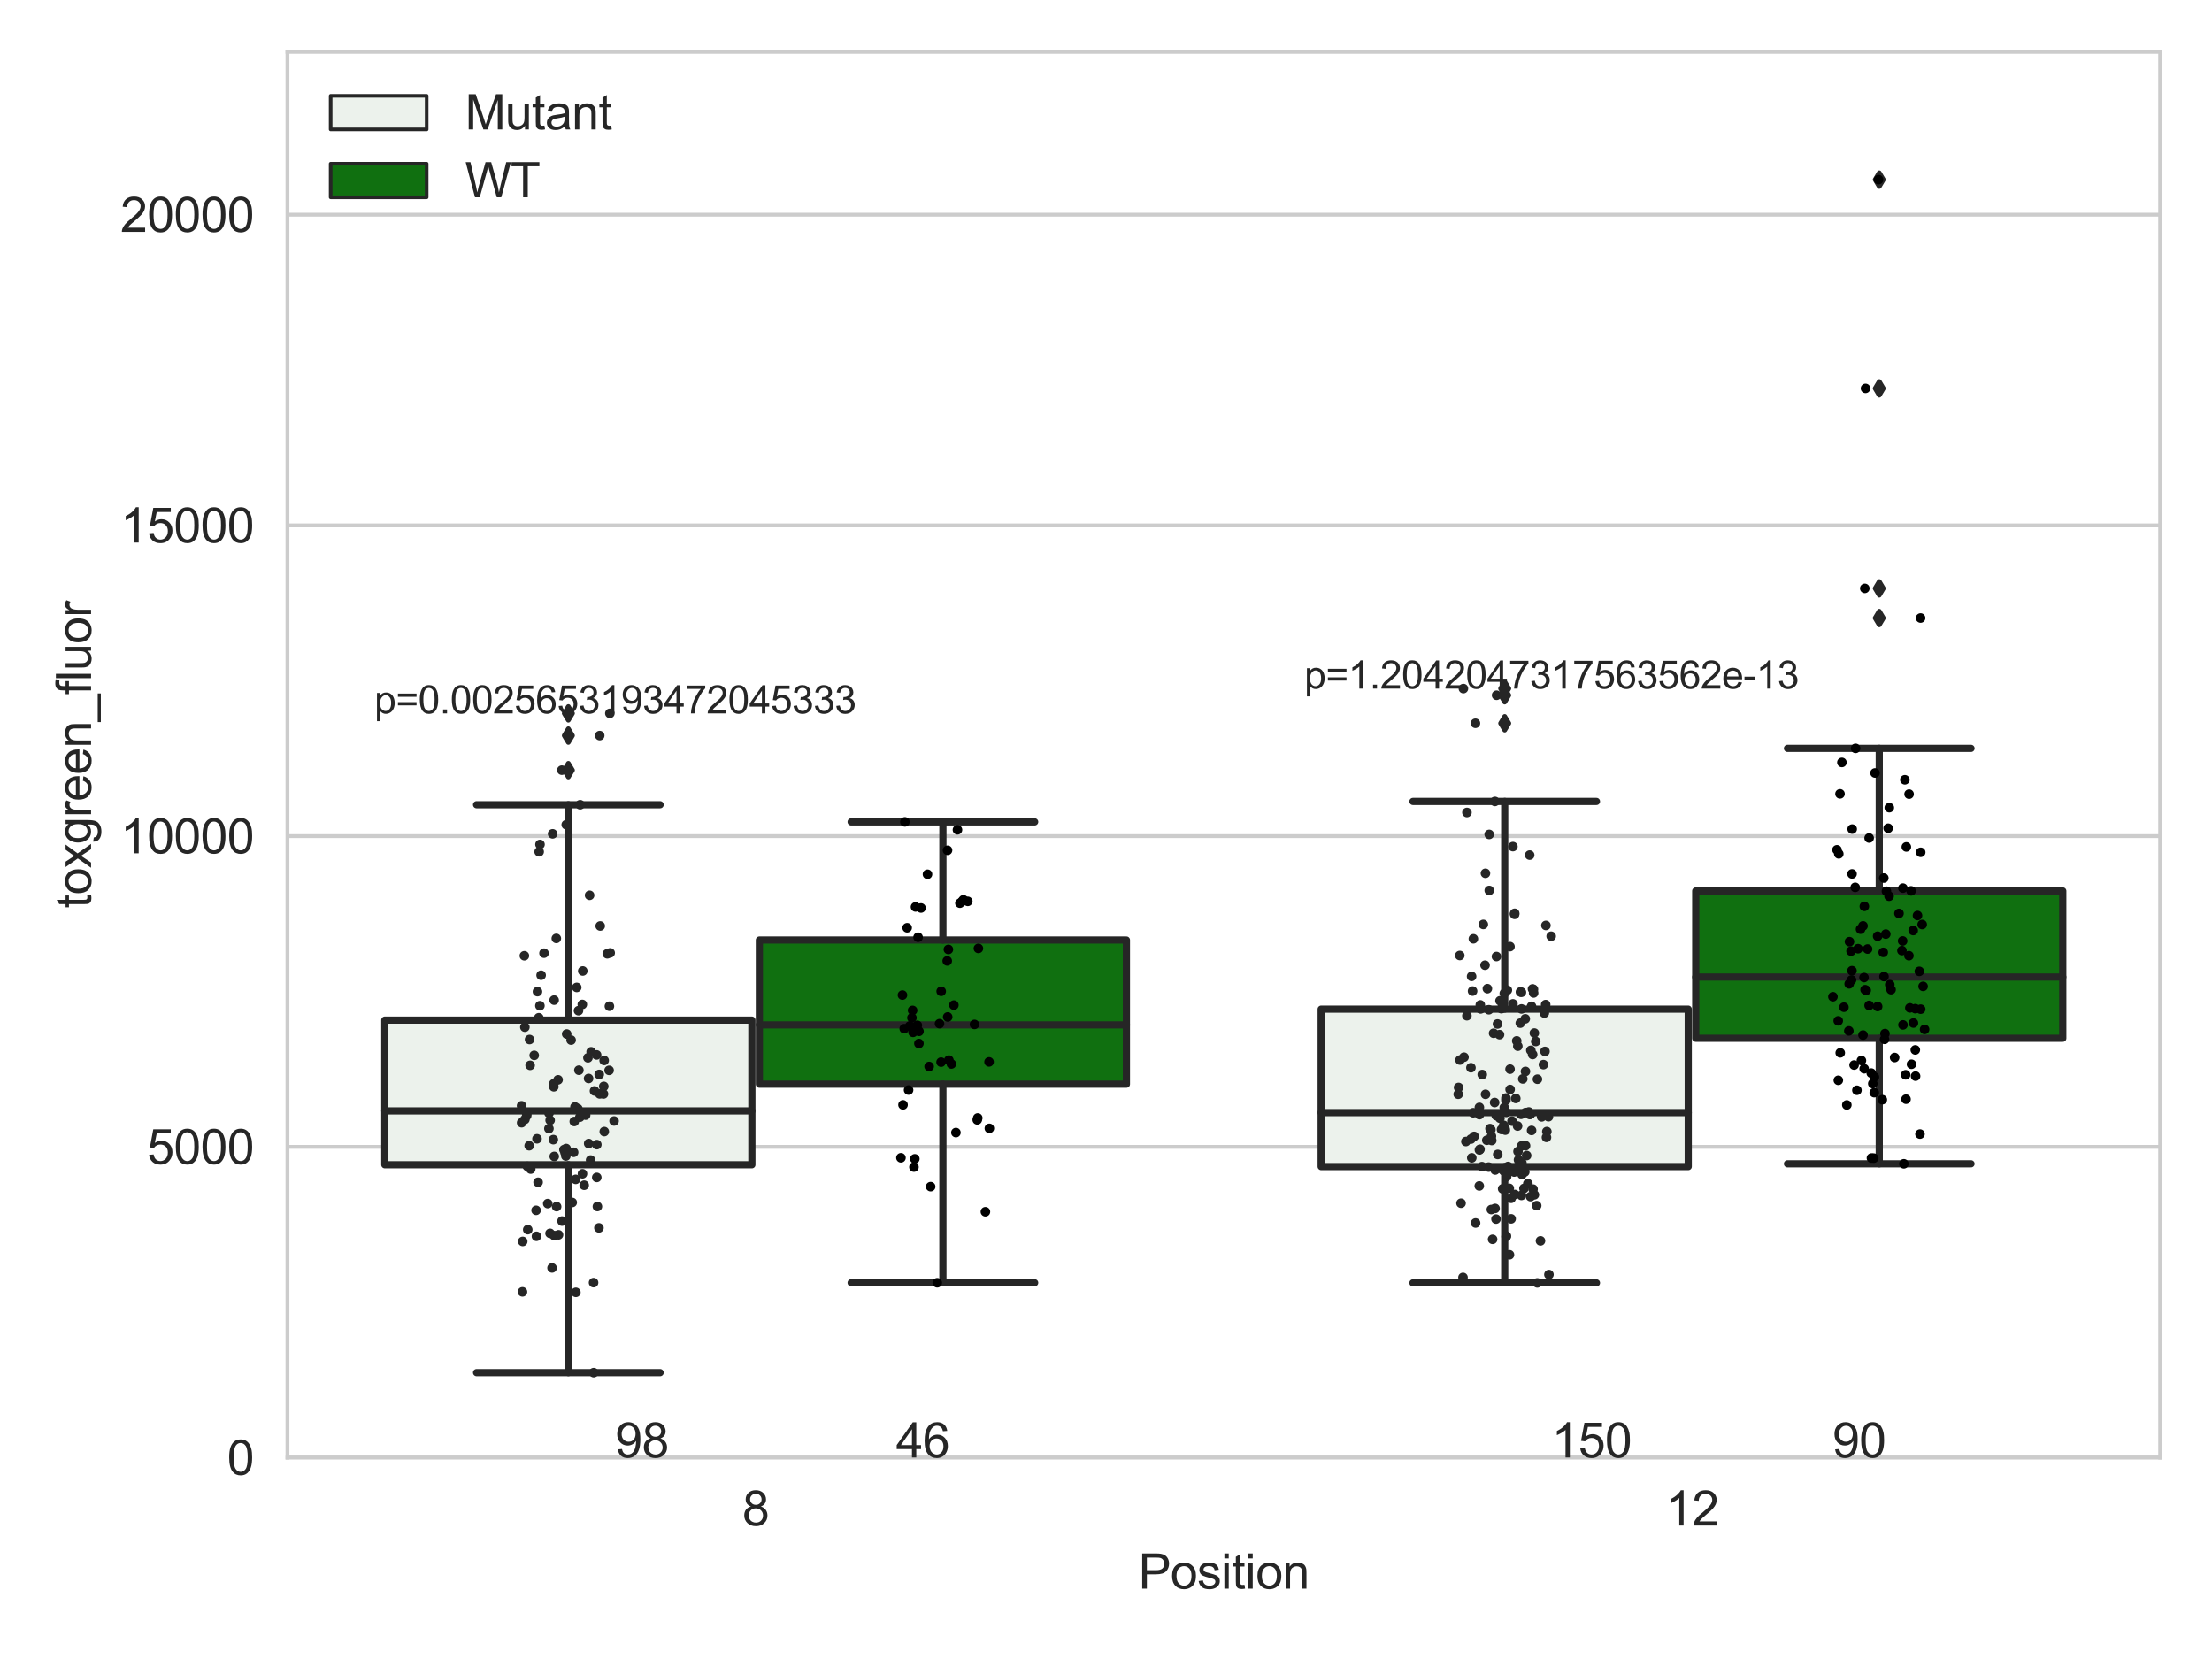 <?xml version="1.0" encoding="utf-8" standalone="no"?>
<!DOCTYPE svg PUBLIC "-//W3C//DTD SVG 1.1//EN"
  "http://www.w3.org/Graphics/SVG/1.1/DTD/svg11.dtd">
<svg xmlns:xlink="http://www.w3.org/1999/xlink" width="460.8pt" height="345.6pt" viewBox="0 0 460.8 345.6" xmlns="http://www.w3.org/2000/svg" version="1.1">
 <defs>
  <style type="text/css">*{stroke-linejoin: round; stroke-linecap: butt}</style>
 </defs>
 <g id="figure_1">
  <g id="patch_1">
   <path d="M 0 345.6 
L 460.8 345.6 
L 460.8 0 
L 0 0 
z
" style="fill: #ffffff"/>
  </g>
  <g id="axes_1">
   <g id="patch_2">
    <path d="M 59.881 303.64 
L 450 303.64 
L 450 10.8 
L 59.881 10.8 
z
" style="fill: #ffffff"/>
   </g>
   <g id="matplotlib.axis_1">
    <g id="xtick_1">
     <g id="text_1">
      <!-- 8 -->
      <g style="fill: #262626" transform="translate(154.63 317.798)scale(0.1 -0.1)">
       <defs>
        <path id="ArialMT-38" d="M 1131 2484 
Q 781 2613 612 2850 
Q 444 3088 444 3419 
Q 444 3919 803 4259 
Q 1163 4600 1759 4600 
Q 2359 4600 2725 4251 
Q 3091 3903 3091 3403 
Q 3091 3084 2923 2848 
Q 2756 2613 2416 2484 
Q 2838 2347 3058 2040 
Q 3278 1734 3278 1309 
Q 3278 722 2862 322 
Q 2447 -78 1769 -78 
Q 1091 -78 675 323 
Q 259 725 259 1325 
Q 259 1772 486 2073 
Q 713 2375 1131 2484 
z
M 1019 3438 
Q 1019 3113 1228 2906 
Q 1438 2700 1772 2700 
Q 2097 2700 2305 2904 
Q 2513 3109 2513 3406 
Q 2513 3716 2298 3927 
Q 2084 4138 1766 4138 
Q 1444 4138 1231 3931 
Q 1019 3725 1019 3438 
z
M 838 1322 
Q 838 1081 952 856 
Q 1066 631 1291 507 
Q 1516 384 1775 384 
Q 2178 384 2440 643 
Q 2703 903 2703 1303 
Q 2703 1709 2433 1975 
Q 2163 2241 1756 2241 
Q 1359 2241 1098 1978 
Q 838 1716 838 1322 
z
" transform="scale(0.016)"/>
       </defs>
       <use xlink:href="#ArialMT-38"/>
      </g>
     </g>
    </g>
    <g id="xtick_2">
     <g id="text_2">
      <!-- 12 -->
      <g style="fill: #262626" transform="translate(346.909 317.798)scale(0.1 -0.1)">
       <defs>
        <path id="ArialMT-31" d="M 2384 0 
L 1822 0 
L 1822 3584 
Q 1619 3391 1289 3197 
Q 959 3003 697 2906 
L 697 3450 
Q 1169 3672 1522 3987 
Q 1875 4303 2022 4600 
L 2384 4600 
L 2384 0 
z
" transform="scale(0.016)"/>
        <path id="ArialMT-32" d="M 3222 541 
L 3222 0 
L 194 0 
Q 188 203 259 391 
Q 375 700 629 1000 
Q 884 1300 1366 1694 
Q 2113 2306 2375 2664 
Q 2638 3022 2638 3341 
Q 2638 3675 2398 3904 
Q 2159 4134 1775 4134 
Q 1369 4134 1125 3890 
Q 881 3647 878 3216 
L 300 3275 
Q 359 3922 746 4261 
Q 1134 4600 1788 4600 
Q 2447 4600 2831 4234 
Q 3216 3869 3216 3328 
Q 3216 3053 3103 2787 
Q 2991 2522 2730 2228 
Q 2469 1934 1863 1422 
Q 1356 997 1212 845 
Q 1069 694 975 541 
L 3222 541 
z
" transform="scale(0.016)"/>
       </defs>
       <use xlink:href="#ArialMT-31"/>
       <use xlink:href="#ArialMT-32" x="55.615"/>
      </g>
     </g>
    </g>
    <g id="text_3">
     <!-- Position -->
     <g style="fill: #262626" transform="translate(237.153 330.943)scale(0.1 -0.1)">
      <defs>
       <path id="ArialMT-50" d="M 494 0 
L 494 4581 
L 2222 4581 
Q 2678 4581 2919 4538 
Q 3256 4481 3484 4323 
Q 3713 4166 3852 3881 
Q 3991 3597 3991 3256 
Q 3991 2672 3619 2267 
Q 3247 1863 2275 1863 
L 1100 1863 
L 1100 0 
L 494 0 
z
M 1100 2403 
L 2284 2403 
Q 2872 2403 3119 2622 
Q 3366 2841 3366 3238 
Q 3366 3525 3220 3729 
Q 3075 3934 2838 4000 
Q 2684 4041 2272 4041 
L 1100 4041 
L 1100 2403 
z
" transform="scale(0.016)"/>
       <path id="ArialMT-6f" d="M 213 1659 
Q 213 2581 725 3025 
Q 1153 3394 1769 3394 
Q 2453 3394 2887 2945 
Q 3322 2497 3322 1706 
Q 3322 1066 3130 698 
Q 2938 331 2570 128 
Q 2203 -75 1769 -75 
Q 1072 -75 642 372 
Q 213 819 213 1659 
z
M 791 1659 
Q 791 1022 1069 705 
Q 1347 388 1769 388 
Q 2188 388 2466 706 
Q 2744 1025 2744 1678 
Q 2744 2294 2464 2611 
Q 2184 2928 1769 2928 
Q 1347 2928 1069 2612 
Q 791 2297 791 1659 
z
" transform="scale(0.016)"/>
       <path id="ArialMT-73" d="M 197 991 
L 753 1078 
Q 800 744 1014 566 
Q 1228 388 1613 388 
Q 2000 388 2187 545 
Q 2375 703 2375 916 
Q 2375 1106 2209 1216 
Q 2094 1291 1634 1406 
Q 1016 1563 777 1677 
Q 538 1791 414 1992 
Q 291 2194 291 2438 
Q 291 2659 392 2848 
Q 494 3038 669 3163 
Q 800 3259 1026 3326 
Q 1253 3394 1513 3394 
Q 1903 3394 2198 3281 
Q 2494 3169 2634 2976 
Q 2775 2784 2828 2463 
L 2278 2388 
Q 2241 2644 2061 2787 
Q 1881 2931 1553 2931 
Q 1166 2931 1000 2803 
Q 834 2675 834 2503 
Q 834 2394 903 2306 
Q 972 2216 1119 2156 
Q 1203 2125 1616 2013 
Q 2213 1853 2448 1751 
Q 2684 1650 2818 1456 
Q 2953 1263 2953 975 
Q 2953 694 2789 445 
Q 2625 197 2315 61 
Q 2006 -75 1616 -75 
Q 969 -75 630 194 
Q 291 463 197 991 
z
" transform="scale(0.016)"/>
       <path id="ArialMT-69" d="M 425 3934 
L 425 4581 
L 988 4581 
L 988 3934 
L 425 3934 
z
M 425 0 
L 425 3319 
L 988 3319 
L 988 0 
L 425 0 
z
" transform="scale(0.016)"/>
       <path id="ArialMT-74" d="M 1650 503 
L 1731 6 
Q 1494 -44 1306 -44 
Q 1000 -44 831 53 
Q 663 150 594 308 
Q 525 466 525 972 
L 525 2881 
L 113 2881 
L 113 3319 
L 525 3319 
L 525 4141 
L 1084 4478 
L 1084 3319 
L 1650 3319 
L 1650 2881 
L 1084 2881 
L 1084 941 
Q 1084 700 1114 631 
Q 1144 563 1211 522 
Q 1278 481 1403 481 
Q 1497 481 1650 503 
z
" transform="scale(0.016)"/>
       <path id="ArialMT-6e" d="M 422 0 
L 422 3319 
L 928 3319 
L 928 2847 
Q 1294 3394 1984 3394 
Q 2284 3394 2536 3286 
Q 2788 3178 2913 3003 
Q 3038 2828 3088 2588 
Q 3119 2431 3119 2041 
L 3119 0 
L 2556 0 
L 2556 2019 
Q 2556 2363 2490 2533 
Q 2425 2703 2258 2804 
Q 2091 2906 1866 2906 
Q 1506 2906 1245 2678 
Q 984 2450 984 1813 
L 984 0 
L 422 0 
z
" transform="scale(0.016)"/>
      </defs>
      <use xlink:href="#ArialMT-50"/>
      <use xlink:href="#ArialMT-6f" x="66.699"/>
      <use xlink:href="#ArialMT-73" x="122.314"/>
      <use xlink:href="#ArialMT-69" x="172.314"/>
      <use xlink:href="#ArialMT-74" x="194.531"/>
      <use xlink:href="#ArialMT-69" x="222.314"/>
      <use xlink:href="#ArialMT-6f" x="244.531"/>
      <use xlink:href="#ArialMT-6e" x="300.146"/>
     </g>
    </g>
   </g>
   <g id="matplotlib.axis_2">
    <g id="ytick_1">
     <g id="line2d_1">
      <path d="M 59.881 303.64 
L 450 303.64 
" clip-path="url(#p6b4d29cbe4)" style="fill: none; stroke: #cccccc; stroke-width: 0.8; stroke-linecap: round"/>
     </g>
     <g id="text_4">
      <!-- 0 -->
      <g style="fill: #262626" transform="translate(47.32 307.219)scale(0.1 -0.1)">
       <defs>
        <path id="ArialMT-30" d="M 266 2259 
Q 266 3072 433 3567 
Q 600 4063 929 4331 
Q 1259 4600 1759 4600 
Q 2128 4600 2406 4451 
Q 2684 4303 2865 4023 
Q 3047 3744 3150 3342 
Q 3253 2941 3253 2259 
Q 3253 1453 3087 958 
Q 2922 463 2592 192 
Q 2263 -78 1759 -78 
Q 1097 -78 719 397 
Q 266 969 266 2259 
z
M 844 2259 
Q 844 1131 1108 757 
Q 1372 384 1759 384 
Q 2147 384 2411 759 
Q 2675 1134 2675 2259 
Q 2675 3391 2411 3762 
Q 2147 4134 1753 4134 
Q 1366 4134 1134 3806 
Q 844 3388 844 2259 
z
" transform="scale(0.016)"/>
       </defs>
       <use xlink:href="#ArialMT-30"/>
      </g>
     </g>
    </g>
    <g id="ytick_2">
     <g id="line2d_2">
      <path d="M 59.881 238.91 
L 450 238.91 
" clip-path="url(#p6b4d29cbe4)" style="fill: none; stroke: #cccccc; stroke-width: 0.8; stroke-linecap: round"/>
     </g>
     <g id="text_5">
      <!-- 5000 -->
      <g style="fill: #262626" transform="translate(30.637 242.489)scale(0.1 -0.1)">
       <defs>
        <path id="ArialMT-35" d="M 266 1200 
L 856 1250 
Q 922 819 1161 601 
Q 1400 384 1738 384 
Q 2144 384 2425 690 
Q 2706 997 2706 1503 
Q 2706 1984 2436 2262 
Q 2166 2541 1728 2541 
Q 1456 2541 1237 2417 
Q 1019 2294 894 2097 
L 366 2166 
L 809 4519 
L 3088 4519 
L 3088 3981 
L 1259 3981 
L 1013 2750 
Q 1425 3038 1878 3038 
Q 2478 3038 2890 2622 
Q 3303 2206 3303 1553 
Q 3303 931 2941 478 
Q 2500 -78 1738 -78 
Q 1113 -78 717 272 
Q 322 622 266 1200 
z
" transform="scale(0.016)"/>
       </defs>
       <use xlink:href="#ArialMT-35"/>
       <use xlink:href="#ArialMT-30" x="55.615"/>
       <use xlink:href="#ArialMT-30" x="111.23"/>
       <use xlink:href="#ArialMT-30" x="166.846"/>
      </g>
     </g>
    </g>
    <g id="ytick_3">
     <g id="line2d_3">
      <path d="M 59.881 174.18 
L 450 174.18 
" clip-path="url(#p6b4d29cbe4)" style="fill: none; stroke: #cccccc; stroke-width: 0.8; stroke-linecap: round"/>
     </g>
     <g id="text_6">
      <!-- 10000 -->
      <g style="fill: #262626" transform="translate(25.077 177.759)scale(0.1 -0.1)">
       <use xlink:href="#ArialMT-31"/>
       <use xlink:href="#ArialMT-30" x="55.615"/>
       <use xlink:href="#ArialMT-30" x="111.23"/>
       <use xlink:href="#ArialMT-30" x="166.846"/>
       <use xlink:href="#ArialMT-30" x="222.461"/>
      </g>
     </g>
    </g>
    <g id="ytick_4">
     <g id="line2d_4">
      <path d="M 59.881 109.45 
L 450 109.45 
" clip-path="url(#p6b4d29cbe4)" style="fill: none; stroke: #cccccc; stroke-width: 0.8; stroke-linecap: round"/>
     </g>
     <g id="text_7">
      <!-- 15000 -->
      <g style="fill: #262626" transform="translate(25.077 113.028)scale(0.1 -0.1)">
       <use xlink:href="#ArialMT-31"/>
       <use xlink:href="#ArialMT-35" x="55.615"/>
       <use xlink:href="#ArialMT-30" x="111.23"/>
       <use xlink:href="#ArialMT-30" x="166.846"/>
       <use xlink:href="#ArialMT-30" x="222.461"/>
      </g>
     </g>
    </g>
    <g id="ytick_5">
     <g id="line2d_5">
      <path d="M 59.881 44.719 
L 450 44.719 
" clip-path="url(#p6b4d29cbe4)" style="fill: none; stroke: #cccccc; stroke-width: 0.8; stroke-linecap: round"/>
     </g>
     <g id="text_8">
      <!-- 20000 -->
      <g style="fill: #262626" transform="translate(25.077 48.298)scale(0.1 -0.1)">
       <use xlink:href="#ArialMT-32"/>
       <use xlink:href="#ArialMT-30" x="55.615"/>
       <use xlink:href="#ArialMT-30" x="111.23"/>
       <use xlink:href="#ArialMT-30" x="166.846"/>
       <use xlink:href="#ArialMT-30" x="222.461"/>
      </g>
     </g>
    </g>
    <g id="text_9">
     <!-- toxgreen_fluor -->
     <g style="fill: #262626" transform="translate(18.972 189.183)rotate(-90)scale(0.1 -0.1)">
      <defs>
       <path id="ArialMT-78" d="M 47 0 
L 1259 1725 
L 138 3319 
L 841 3319 
L 1350 2541 
Q 1494 2319 1581 2169 
Q 1719 2375 1834 2534 
L 2394 3319 
L 3066 3319 
L 1919 1756 
L 3153 0 
L 2463 0 
L 1781 1031 
L 1600 1309 
L 728 0 
L 47 0 
z
" transform="scale(0.016)"/>
       <path id="ArialMT-67" d="M 319 -275 
L 866 -356 
Q 900 -609 1056 -725 
Q 1266 -881 1628 -881 
Q 2019 -881 2231 -725 
Q 2444 -569 2519 -288 
Q 2563 -116 2559 434 
Q 2191 0 1641 0 
Q 956 0 581 494 
Q 206 988 206 1678 
Q 206 2153 378 2554 
Q 550 2956 876 3175 
Q 1203 3394 1644 3394 
Q 2231 3394 2613 2919 
L 2613 3319 
L 3131 3319 
L 3131 450 
Q 3131 -325 2973 -648 
Q 2816 -972 2473 -1159 
Q 2131 -1347 1631 -1347 
Q 1038 -1347 672 -1080 
Q 306 -813 319 -275 
z
M 784 1719 
Q 784 1066 1043 766 
Q 1303 466 1694 466 
Q 2081 466 2343 764 
Q 2606 1063 2606 1700 
Q 2606 2309 2336 2618 
Q 2066 2928 1684 2928 
Q 1309 2928 1046 2623 
Q 784 2319 784 1719 
z
" transform="scale(0.016)"/>
       <path id="ArialMT-72" d="M 416 0 
L 416 3319 
L 922 3319 
L 922 2816 
Q 1116 3169 1280 3281 
Q 1444 3394 1641 3394 
Q 1925 3394 2219 3213 
L 2025 2691 
Q 1819 2813 1613 2813 
Q 1428 2813 1281 2702 
Q 1134 2591 1072 2394 
Q 978 2094 978 1738 
L 978 0 
L 416 0 
z
" transform="scale(0.016)"/>
       <path id="ArialMT-65" d="M 2694 1069 
L 3275 997 
Q 3138 488 2766 206 
Q 2394 -75 1816 -75 
Q 1088 -75 661 373 
Q 234 822 234 1631 
Q 234 2469 665 2931 
Q 1097 3394 1784 3394 
Q 2450 3394 2872 2941 
Q 3294 2488 3294 1666 
Q 3294 1616 3291 1516 
L 816 1516 
Q 847 969 1125 678 
Q 1403 388 1819 388 
Q 2128 388 2347 550 
Q 2566 713 2694 1069 
z
M 847 1978 
L 2700 1978 
Q 2663 2397 2488 2606 
Q 2219 2931 1791 2931 
Q 1403 2931 1139 2672 
Q 875 2413 847 1978 
z
" transform="scale(0.016)"/>
       <path id="ArialMT-5f" d="M -97 -1272 
L -97 -866 
L 3631 -866 
L 3631 -1272 
L -97 -1272 
z
" transform="scale(0.016)"/>
       <path id="ArialMT-66" d="M 556 0 
L 556 2881 
L 59 2881 
L 59 3319 
L 556 3319 
L 556 3672 
Q 556 4006 616 4169 
Q 697 4388 901 4523 
Q 1106 4659 1475 4659 
Q 1713 4659 2000 4603 
L 1916 4113 
Q 1741 4144 1584 4144 
Q 1328 4144 1222 4034 
Q 1116 3925 1116 3625 
L 1116 3319 
L 1763 3319 
L 1763 2881 
L 1116 2881 
L 1116 0 
L 556 0 
z
" transform="scale(0.016)"/>
       <path id="ArialMT-6c" d="M 409 0 
L 409 4581 
L 972 4581 
L 972 0 
L 409 0 
z
" transform="scale(0.016)"/>
       <path id="ArialMT-75" d="M 2597 0 
L 2597 488 
Q 2209 -75 1544 -75 
Q 1250 -75 995 37 
Q 741 150 617 320 
Q 494 491 444 738 
Q 409 903 409 1263 
L 409 3319 
L 972 3319 
L 972 1478 
Q 972 1038 1006 884 
Q 1059 663 1231 536 
Q 1403 409 1656 409 
Q 1909 409 2131 539 
Q 2353 669 2445 892 
Q 2538 1116 2538 1541 
L 2538 3319 
L 3100 3319 
L 3100 0 
L 2597 0 
z
" transform="scale(0.016)"/>
      </defs>
      <use xlink:href="#ArialMT-74"/>
      <use xlink:href="#ArialMT-6f" x="27.783"/>
      <use xlink:href="#ArialMT-78" x="83.398"/>
      <use xlink:href="#ArialMT-67" x="133.398"/>
      <use xlink:href="#ArialMT-72" x="189.014"/>
      <use xlink:href="#ArialMT-65" x="222.314"/>
      <use xlink:href="#ArialMT-65" x="277.93"/>
      <use xlink:href="#ArialMT-6e" x="333.545"/>
      <use xlink:href="#ArialMT-5f" x="389.16"/>
      <use xlink:href="#ArialMT-66" x="444.775"/>
      <use xlink:href="#ArialMT-6c" x="472.559"/>
      <use xlink:href="#ArialMT-75" x="494.775"/>
      <use xlink:href="#ArialMT-6f" x="550.391"/>
      <use xlink:href="#ArialMT-72" x="606.006"/>
     </g>
    </g>
   </g>
   <g id="patch_3">
    <path d="M 80.167 242.642 
L 156.631 242.642 
L 156.631 212.507 
L 80.167 212.507 
L 80.167 242.642 
z
" clip-path="url(#p6b4d29cbe4)" style="fill: #ecf2ec; stroke: #262626; stroke-width: 1.5; stroke-linejoin: miter"/>
   </g>
   <g id="patch_4">
    <path d="M 158.191 225.851 
L 234.654 225.851 
L 234.654 195.825 
L 158.191 195.825 
L 158.191 225.851 
z
" clip-path="url(#p6b4d29cbe4)" style="fill: #107010; stroke: #262626; stroke-width: 1.5; stroke-linejoin: miter"/>
   </g>
   <g id="patch_5">
    <path d="M 275.227 243.021 
L 351.69 243.021 
L 351.69 210.219 
L 275.227 210.219 
L 275.227 243.021 
z
" clip-path="url(#p6b4d29cbe4)" style="fill: #ecf2ec; stroke: #262626; stroke-width: 1.5; stroke-linejoin: miter"/>
   </g>
   <g id="patch_6">
    <path d="M 353.251 216.289 
L 429.714 216.289 
L 429.714 185.602 
L 353.251 185.602 
L 353.251 216.289 
z
" clip-path="url(#p6b4d29cbe4)" style="fill: #107010; stroke: #262626; stroke-width: 1.5; stroke-linejoin: miter"/>
   </g>
   <g id="patch_7">
    <path d="M 157.411 303.64 
L 157.411 303.64 
L 157.411 303.64 
L 157.411 303.64 
z
" clip-path="url(#p6b4d29cbe4)" style="fill: #ecf2ec; stroke: #262626; stroke-width: 0.75; stroke-linejoin: miter"/>
   </g>
   <g id="patch_8">
    <path d="M 157.411 303.64 
L 157.411 303.64 
L 157.411 303.64 
L 157.411 303.64 
z
" clip-path="url(#p6b4d29cbe4)" style="fill: #107010; stroke: #262626; stroke-width: 0.75; stroke-linejoin: miter"/>
   </g>
   <g id="PathCollection_1"/>
   <g id="PathCollection_2"/>
   <g id="line2d_6">
    <path d="M 118.399 242.642 
L 118.399 285.94 
" clip-path="url(#p6b4d29cbe4)" style="fill: none; stroke: #262626; stroke-width: 1.5; stroke-linecap: round"/>
   </g>
   <g id="line2d_7">
    <path d="M 118.399 212.507 
L 118.399 167.64 
" clip-path="url(#p6b4d29cbe4)" style="fill: none; stroke: #262626; stroke-width: 1.5; stroke-linecap: round"/>
   </g>
   <g id="line2d_8">
    <path d="M 99.283 285.94 
L 137.515 285.94 
" clip-path="url(#p6b4d29cbe4)" style="fill: none; stroke: #262626; stroke-width: 1.5; stroke-linecap: round"/>
   </g>
   <g id="line2d_9">
    <path d="M 99.283 167.64 
L 137.515 167.64 
" clip-path="url(#p6b4d29cbe4)" style="fill: none; stroke: #262626; stroke-width: 1.5; stroke-linecap: round"/>
   </g>
   <g id="line2d_10">
    <defs>
     <path id="m13a82453f3" d="M -0 1.414 
L 0.849 0 
L 0 -1.414 
L -0.849 -0 
z
" style="stroke: #262626; stroke-linejoin: miter"/>
    </defs>
    <g clip-path="url(#p6b4d29cbe4)">
     <use xlink:href="#m13a82453f3" x="118.399" y="148.607" style="fill: #262626; stroke: #262626; stroke-linejoin: miter"/>
     <use xlink:href="#m13a82453f3" x="118.399" y="153.234" style="fill: #262626; stroke: #262626; stroke-linejoin: miter"/>
     <use xlink:href="#m13a82453f3" x="118.399" y="160.439" style="fill: #262626; stroke: #262626; stroke-linejoin: miter"/>
    </g>
   </g>
   <g id="line2d_11">
    <path d="M 196.423 225.851 
L 196.423 267.226 
" clip-path="url(#p6b4d29cbe4)" style="fill: none; stroke: #262626; stroke-width: 1.5; stroke-linecap: round"/>
   </g>
   <g id="line2d_12">
    <path d="M 196.423 195.825 
L 196.423 171.211 
" clip-path="url(#p6b4d29cbe4)" style="fill: none; stroke: #262626; stroke-width: 1.5; stroke-linecap: round"/>
   </g>
   <g id="line2d_13">
    <path d="M 177.307 267.226 
L 215.539 267.226 
" clip-path="url(#p6b4d29cbe4)" style="fill: none; stroke: #262626; stroke-width: 1.5; stroke-linecap: round"/>
   </g>
   <g id="line2d_14">
    <path d="M 177.307 171.211 
L 215.539 171.211 
" clip-path="url(#p6b4d29cbe4)" style="fill: none; stroke: #262626; stroke-width: 1.5; stroke-linecap: round"/>
   </g>
   <g id="line2d_15"/>
   <g id="line2d_16">
    <path d="M 313.458 243.021 
L 313.458 267.252 
" clip-path="url(#p6b4d29cbe4)" style="fill: none; stroke: #262626; stroke-width: 1.5; stroke-linecap: round"/>
   </g>
   <g id="line2d_17">
    <path d="M 313.458 210.219 
L 313.458 166.951 
" clip-path="url(#p6b4d29cbe4)" style="fill: none; stroke: #262626; stroke-width: 1.5; stroke-linecap: round"/>
   </g>
   <g id="line2d_18">
    <path d="M 294.343 267.252 
L 332.574 267.252 
" clip-path="url(#p6b4d29cbe4)" style="fill: none; stroke: #262626; stroke-width: 1.5; stroke-linecap: round"/>
   </g>
   <g id="line2d_19">
    <path d="M 294.343 166.951 
L 332.574 166.951 
" clip-path="url(#p6b4d29cbe4)" style="fill: none; stroke: #262626; stroke-width: 1.5; stroke-linecap: round"/>
   </g>
   <g id="line2d_20">
    <g clip-path="url(#p6b4d29cbe4)">
     <use xlink:href="#m13a82453f3" x="313.458" y="144.833" style="fill: #262626; stroke: #262626; stroke-linejoin: miter"/>
     <use xlink:href="#m13a82453f3" x="313.458" y="143.447" style="fill: #262626; stroke: #262626; stroke-linejoin: miter"/>
     <use xlink:href="#m13a82453f3" x="313.458" y="150.671" style="fill: #262626; stroke: #262626; stroke-linejoin: miter"/>
    </g>
   </g>
   <g id="line2d_21">
    <path d="M 391.482 216.289 
L 391.482 242.439 
" clip-path="url(#p6b4d29cbe4)" style="fill: none; stroke: #262626; stroke-width: 1.5; stroke-linecap: round"/>
   </g>
   <g id="line2d_22">
    <path d="M 391.482 185.602 
L 391.482 155.9 
" clip-path="url(#p6b4d29cbe4)" style="fill: none; stroke: #262626; stroke-width: 1.5; stroke-linecap: round"/>
   </g>
   <g id="line2d_23">
    <path d="M 372.366 242.439 
L 410.598 242.439 
" clip-path="url(#p6b4d29cbe4)" style="fill: none; stroke: #262626; stroke-width: 1.5; stroke-linecap: round"/>
   </g>
   <g id="line2d_24">
    <path d="M 372.366 155.9 
L 410.598 155.9 
" clip-path="url(#p6b4d29cbe4)" style="fill: none; stroke: #262626; stroke-width: 1.5; stroke-linecap: round"/>
   </g>
   <g id="line2d_25">
    <g clip-path="url(#p6b4d29cbe4)">
     <use xlink:href="#m13a82453f3" x="391.482" y="80.903" style="fill: #262626; stroke: #262626; stroke-linejoin: miter"/>
     <use xlink:href="#m13a82453f3" x="391.482" y="37.422" style="fill: #262626; stroke: #262626; stroke-linejoin: miter"/>
     <use xlink:href="#m13a82453f3" x="391.482" y="128.746" style="fill: #262626; stroke: #262626; stroke-linejoin: miter"/>
     <use xlink:href="#m13a82453f3" x="391.482" y="122.572" style="fill: #262626; stroke: #262626; stroke-linejoin: miter"/>
    </g>
   </g>
   <g id="line2d_26">
    <path d="M 80.167 231.421 
L 156.631 231.421 
" clip-path="url(#p6b4d29cbe4)" style="fill: none; stroke: #262626; stroke-width: 1.5; stroke-linecap: round"/>
   </g>
   <g id="line2d_27">
    <path d="M 158.191 213.501 
L 234.654 213.501 
" clip-path="url(#p6b4d29cbe4)" style="fill: none; stroke: #262626; stroke-width: 1.5; stroke-linecap: round"/>
   </g>
   <g id="line2d_28">
    <path d="M 275.227 231.78 
L 351.69 231.78 
" clip-path="url(#p6b4d29cbe4)" style="fill: none; stroke: #262626; stroke-width: 1.5; stroke-linecap: round"/>
   </g>
   <g id="line2d_29">
    <path d="M 353.251 203.538 
L 429.714 203.538 
" clip-path="url(#p6b4d29cbe4)" style="fill: none; stroke: #262626; stroke-width: 1.5; stroke-linecap: round"/>
   </g>
   <g id="patch_9">
    <path d="M 59.881 303.64 
L 59.881 10.8 
" style="fill: none; stroke: #cccccc; stroke-width: 0.8; stroke-linejoin: miter; stroke-linecap: square"/>
   </g>
   <g id="patch_10">
    <path d="M 450 303.64 
L 450 10.8 
" style="fill: none; stroke: #cccccc; stroke-width: 0.8; stroke-linejoin: miter; stroke-linecap: square"/>
   </g>
   <g id="patch_11">
    <path d="M 59.881 303.64 
L 450 303.64 
" style="fill: none; stroke: #cccccc; stroke-width: 0.8; stroke-linejoin: miter; stroke-linecap: square"/>
   </g>
   <g id="patch_12">
    <path d="M 59.881 10.8 
L 450 10.8 
" style="fill: none; stroke: #cccccc; stroke-width: 0.8; stroke-linejoin: miter; stroke-linecap: square"/>
   </g>
   <g id="PathCollection_3">
    <defs>
     <path id="C0_0_2e490f4b05" d="M 0 1 
C 0.265 1 0.52 0.895 0.707 0.707 
C 0.895 0.52 1 0.265 1 -0 
C 1 -0.265 0.895 -0.52 0.707 -0.707 
C 0.52 -0.895 0.265 -1 0 -1 
C -0.265 -1 -0.52 -0.895 -0.707 -0.707 
C -0.895 -0.52 -1 -0.265 -1 0 
C -1 0.265 -0.895 0.52 -0.707 0.707 
C -0.52 0.895 -0.265 1 0 1 
z
"/>
    </defs>
    <g clip-path="url(#p6b4d29cbe4)">
     <use xlink:href="#C0_0_2e490f4b05" x="123.843" y="227.264" style="fill: #262626"/>
    </g>
    <g clip-path="url(#p6b4d29cbe4)">
     <use xlink:href="#C0_0_2e490f4b05" x="112.097" y="246.285" style="fill: #262626"/>
    </g>
    <g clip-path="url(#p6b4d29cbe4)">
     <use xlink:href="#C0_0_2e490f4b05" x="112.24" y="212.016" style="fill: #262626"/>
    </g>
    <g clip-path="url(#p6b4d29cbe4)">
     <use xlink:href="#C0_0_2e490f4b05" x="112.473" y="209.51" style="fill: #262626"/>
    </g>
    <g clip-path="url(#p6b4d29cbe4)">
     <use xlink:href="#C0_0_2e490f4b05" x="109.236" y="199.102" style="fill: #262626"/>
    </g>
    <g clip-path="url(#p6b4d29cbe4)">
     <use xlink:href="#C0_0_2e490f4b05" x="120.51" y="210.542" style="fill: #262626"/>
    </g>
    <g clip-path="url(#p6b4d29cbe4)">
     <use xlink:href="#C0_0_2e490f4b05" x="109.34" y="213.98" style="fill: #262626"/>
    </g>
    <g clip-path="url(#p6b4d29cbe4)">
     <use xlink:href="#C0_0_2e490f4b05" x="119.499" y="240.045" style="fill: #262626"/>
    </g>
    <g clip-path="url(#p6b4d29cbe4)">
     <use xlink:href="#C0_0_2e490f4b05" x="112.726" y="203.156" style="fill: #262626"/>
    </g>
    <g clip-path="url(#p6b4d29cbe4)">
     <use xlink:href="#C0_0_2e490f4b05" x="124.32" y="245.278" style="fill: #262626"/>
    </g>
    <g clip-path="url(#p6b4d29cbe4)">
     <use xlink:href="#C0_0_2e490f4b05" x="114.108" y="250.726" style="fill: #262626"/>
    </g>
    <g clip-path="url(#p6b4d29cbe4)">
     <use xlink:href="#C0_0_2e490f4b05" x="123.685" y="285.94" style="fill: #262626"/>
    </g>
    <g clip-path="url(#p6b4d29cbe4)">
     <use xlink:href="#C0_0_2e490f4b05" x="127.11" y="198.504" style="fill: #262626"/>
    </g>
    <g clip-path="url(#p6b4d29cbe4)">
     <use xlink:href="#C0_0_2e490f4b05" x="124.769" y="255.786" style="fill: #262626"/>
    </g>
    <g clip-path="url(#p6b4d29cbe4)">
     <use xlink:href="#C0_0_2e490f4b05" x="109.35" y="233.195" style="fill: #262626"/>
    </g>
    <g clip-path="url(#p6b4d29cbe4)">
     <use xlink:href="#C0_0_2e490f4b05" x="120.854" y="167.64" style="fill: #262626"/>
    </g>
    <g clip-path="url(#p6b4d29cbe4)">
     <use xlink:href="#C0_0_2e490f4b05" x="119.784" y="230.597" style="fill: #262626"/>
    </g>
    <g clip-path="url(#p6b4d29cbe4)">
     <use xlink:href="#C0_0_2e490f4b05" x="117.713" y="240.133" style="fill: #262626"/>
    </g>
    <g clip-path="url(#p6b4d29cbe4)">
     <use xlink:href="#C0_0_2e490f4b05" x="117.937" y="239.256" style="fill: #262626"/>
    </g>
    <g clip-path="url(#p6b4d29cbe4)">
     <use xlink:href="#C0_0_2e490f4b05" x="121.341" y="244.516" style="fill: #262626"/>
    </g>
    <g clip-path="url(#p6b4d29cbe4)">
     <use xlink:href="#C0_0_2e490f4b05" x="121.997" y="232.298" style="fill: #262626"/>
    </g>
    <g clip-path="url(#p6b4d29cbe4)">
     <use xlink:href="#C0_0_2e490f4b05" x="115.437" y="208.34" style="fill: #262626"/>
    </g>
    <g clip-path="url(#p6b4d29cbe4)">
     <use xlink:href="#C0_0_2e490f4b05" x="127.046" y="148.607" style="fill: #262626"/>
    </g>
    <g clip-path="url(#p6b4d29cbe4)">
     <use xlink:href="#C0_0_2e490f4b05" x="115.479" y="257.399" style="fill: #262626"/>
    </g>
    <g clip-path="url(#p6b4d29cbe4)">
     <use xlink:href="#C0_0_2e490f4b05" x="109.728" y="232.004" style="fill: #262626"/>
    </g>
    <g clip-path="url(#p6b4d29cbe4)">
     <use xlink:href="#C0_0_2e490f4b05" x="116.351" y="257.235" style="fill: #262626"/>
    </g>
    <g clip-path="url(#p6b4d29cbe4)">
     <use xlink:href="#C0_0_2e490f4b05" x="127.926" y="233.521" style="fill: #262626"/>
    </g>
    <g clip-path="url(#p6b4d29cbe4)">
     <use xlink:href="#C0_0_2e490f4b05" x="113.331" y="198.563" style="fill: #262626"/>
    </g>
    <g clip-path="url(#p6b4d29cbe4)">
     <use xlink:href="#C0_0_2e490f4b05" x="124.929" y="153.234" style="fill: #262626"/>
    </g>
    <g clip-path="url(#p6b4d29cbe4)">
     <use xlink:href="#C0_0_2e490f4b05" x="121.697" y="246.904" style="fill: #262626"/>
    </g>
    <g clip-path="url(#p6b4d29cbe4)">
     <use xlink:href="#C0_0_2e490f4b05" x="109.942" y="256.152" style="fill: #262626"/>
    </g>
    <g clip-path="url(#p6b4d29cbe4)">
     <use xlink:href="#C0_0_2e490f4b05" x="119.203" y="250.494" style="fill: #262626"/>
    </g>
    <g clip-path="url(#p6b4d29cbe4)">
     <use xlink:href="#C0_0_2e490f4b05" x="123.651" y="267.198" style="fill: #262626"/>
    </g>
    <g clip-path="url(#p6b4d29cbe4)">
     <use xlink:href="#C0_0_2e490f4b05" x="114.352" y="235.109" style="fill: #262626"/>
    </g>
    <g clip-path="url(#p6b4d29cbe4)">
     <use xlink:href="#C0_0_2e490f4b05" x="117.96" y="171.8" style="fill: #262626"/>
    </g>
    <g clip-path="url(#p6b4d29cbe4)">
     <use xlink:href="#C0_0_2e490f4b05" x="120.596" y="222.947" style="fill: #262626"/>
    </g>
    <g clip-path="url(#p6b4d29cbe4)">
     <use xlink:href="#C0_0_2e490f4b05" x="109.726" y="232.411" style="fill: #262626"/>
    </g>
    <g clip-path="url(#p6b4d29cbe4)">
     <use xlink:href="#C0_0_2e490f4b05" x="110.239" y="238.676" style="fill: #262626"/>
    </g>
    <g clip-path="url(#p6b4d29cbe4)">
     <use xlink:href="#C0_0_2e490f4b05" x="117.48" y="239.496" style="fill: #262626"/>
    </g>
    <g clip-path="url(#p6b4d29cbe4)">
     <use xlink:href="#C0_0_2e490f4b05" x="126.508" y="198.693" style="fill: #262626"/>
    </g>
    <g clip-path="url(#p6b4d29cbe4)">
     <use xlink:href="#C0_0_2e490f4b05" x="119.967" y="269.221" style="fill: #262626"/>
    </g>
    <g clip-path="url(#p6b4d29cbe4)">
     <use xlink:href="#C0_0_2e490f4b05" x="124.33" y="238.444" style="fill: #262626"/>
    </g>
    <g clip-path="url(#p6b4d29cbe4)">
     <use xlink:href="#C0_0_2e490f4b05" x="123.144" y="219.114" style="fill: #262626"/>
    </g>
    <g clip-path="url(#p6b4d29cbe4)">
     <use xlink:href="#C0_0_2e490f4b05" x="120.376" y="230.949" style="fill: #262626"/>
    </g>
    <g clip-path="url(#p6b4d29cbe4)">
     <use xlink:href="#C0_0_2e490f4b05" x="110.319" y="216.554" style="fill: #262626"/>
    </g>
    <g clip-path="url(#p6b4d29cbe4)">
     <use xlink:href="#C0_0_2e490f4b05" x="111.87" y="237.229" style="fill: #262626"/>
    </g>
    <g clip-path="url(#p6b4d29cbe4)">
     <use xlink:href="#C0_0_2e490f4b05" x="122.614" y="224.669" style="fill: #262626"/>
    </g>
    <g clip-path="url(#p6b4d29cbe4)">
     <use xlink:href="#C0_0_2e490f4b05" x="122.824" y="186.507" style="fill: #262626"/>
    </g>
    <g clip-path="url(#p6b4d29cbe4)">
     <use xlink:href="#C0_0_2e490f4b05" x="114.372" y="231.893" style="fill: #262626"/>
    </g>
    <g clip-path="url(#p6b4d29cbe4)">
     <use xlink:href="#C0_0_2e490f4b05" x="124.452" y="251.333" style="fill: #262626"/>
    </g>
    <g clip-path="url(#p6b4d29cbe4)">
     <use xlink:href="#C0_0_2e490f4b05" x="122.637" y="238.218" style="fill: #262626"/>
    </g>
    <g clip-path="url(#p6b4d29cbe4)">
     <use xlink:href="#C0_0_2e490f4b05" x="108.653" y="230.362" style="fill: #262626"/>
    </g>
    <g clip-path="url(#p6b4d29cbe4)">
     <use xlink:href="#C0_0_2e490f4b05" x="111.757" y="257.547" style="fill: #262626"/>
    </g>
    <g clip-path="url(#p6b4d29cbe4)">
     <use xlink:href="#C0_0_2e490f4b05" x="118.053" y="215.404" style="fill: #262626"/>
    </g>
    <g clip-path="url(#p6b4d29cbe4)">
     <use xlink:href="#C0_0_2e490f4b05" x="119.929" y="245.68" style="fill: #262626"/>
    </g>
    <g clip-path="url(#p6b4d29cbe4)">
     <use xlink:href="#C0_0_2e490f4b05" x="110.559" y="243.535" style="fill: #262626"/>
    </g>
    <g clip-path="url(#p6b4d29cbe4)">
     <use xlink:href="#C0_0_2e490f4b05" x="125.718" y="227.895" style="fill: #262626"/>
    </g>
    <g clip-path="url(#p6b4d29cbe4)">
     <use xlink:href="#C0_0_2e490f4b05" x="125.857" y="220.914" style="fill: #262626"/>
    </g>
    <g clip-path="url(#p6b4d29cbe4)">
     <use xlink:href="#C0_0_2e490f4b05" x="108.841" y="269.119" style="fill: #262626"/>
    </g>
    <g clip-path="url(#p6b4d29cbe4)">
     <use xlink:href="#C0_0_2e490f4b05" x="126.95" y="209.612" style="fill: #262626"/>
    </g>
    <g clip-path="url(#p6b4d29cbe4)">
     <use xlink:href="#C0_0_2e490f4b05" x="119.634" y="233.624" style="fill: #262626"/>
    </g>
    <g clip-path="url(#p6b4d29cbe4)">
     <use xlink:href="#C0_0_2e490f4b05" x="121.399" y="202.272" style="fill: #262626"/>
    </g>
    <g clip-path="url(#p6b4d29cbe4)">
     <use xlink:href="#C0_0_2e490f4b05" x="115.125" y="173.699" style="fill: #262626"/>
    </g>
    <g clip-path="url(#p6b4d29cbe4)">
     <use xlink:href="#C0_0_2e490f4b05" x="108.891" y="258.617" style="fill: #262626"/>
    </g>
    <g clip-path="url(#p6b4d29cbe4)">
     <use xlink:href="#C0_0_2e490f4b05" x="117.083" y="254.373" style="fill: #262626"/>
    </g>
    <g clip-path="url(#p6b4d29cbe4)">
     <use xlink:href="#C0_0_2e490f4b05" x="115.461" y="240.903" style="fill: #262626"/>
    </g>
    <g clip-path="url(#p6b4d29cbe4)">
     <use xlink:href="#C0_0_2e490f4b05" x="120.145" y="205.696" style="fill: #262626"/>
    </g>
    <g clip-path="url(#p6b4d29cbe4)">
     <use xlink:href="#C0_0_2e490f4b05" x="118.972" y="216.67" style="fill: #262626"/>
    </g>
    <g clip-path="url(#p6b4d29cbe4)">
     <use xlink:href="#C0_0_2e490f4b05" x="115.269" y="237.408" style="fill: #262626"/>
    </g>
    <g clip-path="url(#p6b4d29cbe4)">
     <use xlink:href="#C0_0_2e490f4b05" x="123.035" y="241.661" style="fill: #262626"/>
    </g>
    <g clip-path="url(#p6b4d29cbe4)">
     <use xlink:href="#C0_0_2e490f4b05" x="117.878" y="240.818" style="fill: #262626"/>
    </g>
    <g clip-path="url(#p6b4d29cbe4)">
     <use xlink:href="#C0_0_2e490f4b05" x="115.006" y="264.136" style="fill: #262626"/>
    </g>
    <g clip-path="url(#p6b4d29cbe4)">
     <use xlink:href="#C0_0_2e490f4b05" x="110.436" y="221.93" style="fill: #262626"/>
    </g>
    <g clip-path="url(#p6b4d29cbe4)">
     <use xlink:href="#C0_0_2e490f4b05" x="112.315" y="177.436" style="fill: #262626"/>
    </g>
    <g clip-path="url(#p6b4d29cbe4)">
     <use xlink:href="#C0_0_2e490f4b05" x="124.924" y="227.878" style="fill: #262626"/>
    </g>
    <g clip-path="url(#p6b4d29cbe4)">
     <use xlink:href="#C0_0_2e490f4b05" x="124.287" y="219.763" style="fill: #262626"/>
    </g>
    <g clip-path="url(#p6b4d29cbe4)">
     <use xlink:href="#C0_0_2e490f4b05" x="125.885" y="235.727" style="fill: #262626"/>
    </g>
    <g clip-path="url(#p6b4d29cbe4)">
     <use xlink:href="#C0_0_2e490f4b05" x="115.891" y="195.487" style="fill: #262626"/>
    </g>
    <g clip-path="url(#p6b4d29cbe4)">
     <use xlink:href="#C0_0_2e490f4b05" x="114.585" y="256.928" style="fill: #262626"/>
    </g>
    <g clip-path="url(#p6b4d29cbe4)">
     <use xlink:href="#C0_0_2e490f4b05" x="124.83" y="223.827" style="fill: #262626"/>
    </g>
    <g clip-path="url(#p6b4d29cbe4)">
     <use xlink:href="#C0_0_2e490f4b05" x="111.68" y="252.129" style="fill: #262626"/>
    </g>
    <g clip-path="url(#p6b4d29cbe4)">
     <use xlink:href="#C0_0_2e490f4b05" x="114.605" y="233.371" style="fill: #262626"/>
    </g>
    <g clip-path="url(#p6b4d29cbe4)">
     <use xlink:href="#C0_0_2e490f4b05" x="116.259" y="224.945" style="fill: #262626"/>
    </g>
    <g clip-path="url(#p6b4d29cbe4)">
     <use xlink:href="#C0_0_2e490f4b05" x="112.491" y="175.913" style="fill: #262626"/>
    </g>
    <g clip-path="url(#p6b4d29cbe4)">
     <use xlink:href="#C0_0_2e490f4b05" x="126.887" y="222.974" style="fill: #262626"/>
    </g>
    <g clip-path="url(#p6b4d29cbe4)">
     <use xlink:href="#C0_0_2e490f4b05" x="115.37" y="226.401" style="fill: #262626"/>
    </g>
    <g clip-path="url(#p6b4d29cbe4)">
     <use xlink:href="#C0_0_2e490f4b05" x="121.309" y="209.242" style="fill: #262626"/>
    </g>
    <g clip-path="url(#p6b4d29cbe4)">
     <use xlink:href="#C0_0_2e490f4b05" x="115.368" y="225.759" style="fill: #262626"/>
    </g>
    <g clip-path="url(#p6b4d29cbe4)">
     <use xlink:href="#C0_0_2e490f4b05" x="120.794" y="232.725" style="fill: #262626"/>
    </g>
    <g clip-path="url(#p6b4d29cbe4)">
     <use xlink:href="#C0_0_2e490f4b05" x="111.966" y="206.571" style="fill: #262626"/>
    </g>
    <g clip-path="url(#p6b4d29cbe4)">
     <use xlink:href="#C0_0_2e490f4b05" x="122.482" y="220.36" style="fill: #262626"/>
    </g>
    <g clip-path="url(#p6b4d29cbe4)">
     <use xlink:href="#C0_0_2e490f4b05" x="108.665" y="233.884" style="fill: #262626"/>
    </g>
    <g clip-path="url(#p6b4d29cbe4)">
     <use xlink:href="#C0_0_2e490f4b05" x="125.778" y="226.315" style="fill: #262626"/>
    </g>
    <g clip-path="url(#p6b4d29cbe4)">
     <use xlink:href="#C0_0_2e490f4b05" x="109.859" y="242.969" style="fill: #262626"/>
    </g>
    <g clip-path="url(#p6b4d29cbe4)">
     <use xlink:href="#C0_0_2e490f4b05" x="117.038" y="160.439" style="fill: #262626"/>
    </g>
    <g clip-path="url(#p6b4d29cbe4)">
     <use xlink:href="#C0_0_2e490f4b05" x="111.287" y="219.85" style="fill: #262626"/>
    </g>
    <g clip-path="url(#p6b4d29cbe4)">
     <use xlink:href="#C0_0_2e490f4b05" x="115.953" y="251.358" style="fill: #262626"/>
    </g>
    <g clip-path="url(#p6b4d29cbe4)">
     <use xlink:href="#C0_0_2e490f4b05" x="125.036" y="192.896" style="fill: #262626"/>
    </g>
   </g>
   <g id="PathCollection_4">
    <defs>
     <path id="C1_0_6a72260608" d="M 0 1 
C 0.265 1 0.52 0.895 0.707 0.707 
C 0.895 0.52 1 0.265 1 -0 
C 1 -0.265 0.895 -0.52 0.707 -0.707 
C 0.52 -0.895 0.265 -1 0 -1 
C -0.265 -1 -0.52 -0.895 -0.707 -0.707 
C -0.895 -0.52 -1 -0.265 -1 0 
C -1 0.265 -0.895 0.52 -0.707 0.707 
C -0.52 0.895 -0.265 1 0 1 
z
"/>
    </defs>
    <g clip-path="url(#p6b4d29cbe4)">
     <use xlink:href="#C1_0_6a72260608" x="191.093" y="213.593"/>
    </g>
    <g clip-path="url(#p6b4d29cbe4)">
     <use xlink:href="#C1_0_6a72260608" x="190.572" y="241.407"/>
    </g>
    <g clip-path="url(#p6b4d29cbe4)">
     <use xlink:href="#C1_0_6a72260608" x="189.274" y="227.079"/>
    </g>
    <g clip-path="url(#p6b4d29cbe4)">
     <use xlink:href="#C1_0_6a72260608" x="188.373" y="214.292"/>
    </g>
    <g clip-path="url(#p6b4d29cbe4)">
     <use xlink:href="#C1_0_6a72260608" x="191.444" y="214.845"/>
    </g>
    <g clip-path="url(#p6b4d29cbe4)">
     <use xlink:href="#C1_0_6a72260608" x="188.117" y="230.165"/>
    </g>
    <g clip-path="url(#p6b4d29cbe4)">
     <use xlink:href="#C1_0_6a72260608" x="206.105" y="235.058"/>
    </g>
    <g clip-path="url(#p6b4d29cbe4)">
     <use xlink:href="#C1_0_6a72260608" x="197.666" y="220.847"/>
    </g>
    <g clip-path="url(#p6b4d29cbe4)">
     <use xlink:href="#C1_0_6a72260608" x="203.579" y="233.284"/>
    </g>
    <g clip-path="url(#p6b4d29cbe4)">
     <use xlink:href="#C1_0_6a72260608" x="201.607" y="187.766"/>
    </g>
    <g clip-path="url(#p6b4d29cbe4)">
     <use xlink:href="#C1_0_6a72260608" x="196.045" y="221.264"/>
    </g>
    <g clip-path="url(#p6b4d29cbe4)">
     <use xlink:href="#C1_0_6a72260608" x="187.684" y="241.187"/>
    </g>
    <g clip-path="url(#p6b4d29cbe4)">
     <use xlink:href="#C1_0_6a72260608" x="203.818" y="197.57"/>
    </g>
    <g clip-path="url(#p6b4d29cbe4)">
     <use xlink:href="#C1_0_6a72260608" x="193.869" y="247.198"/>
    </g>
    <g clip-path="url(#p6b4d29cbe4)">
     <use xlink:href="#C1_0_6a72260608" x="190.206" y="215.057"/>
    </g>
    <g clip-path="url(#p6b4d29cbe4)">
     <use xlink:href="#C1_0_6a72260608" x="203.004" y="213.408"/>
    </g>
    <g clip-path="url(#p6b4d29cbe4)">
     <use xlink:href="#C1_0_6a72260608" x="190.393" y="243.123"/>
    </g>
    <g clip-path="url(#p6b4d29cbe4)">
     <use xlink:href="#C1_0_6a72260608" x="189.535" y="213.733"/>
    </g>
    <g clip-path="url(#p6b4d29cbe4)">
     <use xlink:href="#C1_0_6a72260608" x="191.863" y="189.15"/>
    </g>
    <g clip-path="url(#p6b4d29cbe4)">
     <use xlink:href="#C1_0_6a72260608" x="190.72" y="188.931"/>
    </g>
    <g clip-path="url(#p6b4d29cbe4)">
     <use xlink:href="#C1_0_6a72260608" x="188.503" y="171.211"/>
    </g>
    <g clip-path="url(#p6b4d29cbe4)">
     <use xlink:href="#C1_0_6a72260608" x="200.701" y="187.447"/>
    </g>
    <g clip-path="url(#p6b4d29cbe4)">
     <use xlink:href="#C1_0_6a72260608" x="198.707" y="209.382"/>
    </g>
    <g clip-path="url(#p6b4d29cbe4)">
     <use xlink:href="#C1_0_6a72260608" x="193.216" y="182.125"/>
    </g>
    <g clip-path="url(#p6b4d29cbe4)">
     <use xlink:href="#C1_0_6a72260608" x="197.567" y="197.783"/>
    </g>
    <g clip-path="url(#p6b4d29cbe4)">
     <use xlink:href="#C1_0_6a72260608" x="188.977" y="193.269"/>
    </g>
    <g clip-path="url(#p6b4d29cbe4)">
     <use xlink:href="#C1_0_6a72260608" x="198.192" y="221.65"/>
    </g>
    <g clip-path="url(#p6b4d29cbe4)">
     <use xlink:href="#C1_0_6a72260608" x="197.421" y="211.853"/>
    </g>
    <g clip-path="url(#p6b4d29cbe4)">
     <use xlink:href="#C1_0_6a72260608" x="188.002" y="207.292"/>
    </g>
    <g clip-path="url(#p6b4d29cbe4)">
     <use xlink:href="#C1_0_6a72260608" x="200.455" y="187.751"/>
    </g>
    <g clip-path="url(#p6b4d29cbe4)">
     <use xlink:href="#C1_0_6a72260608" x="196.067" y="206.504"/>
    </g>
    <g clip-path="url(#p6b4d29cbe4)">
     <use xlink:href="#C1_0_6a72260608" x="199.968" y="188.145"/>
    </g>
    <g clip-path="url(#p6b4d29cbe4)">
     <use xlink:href="#C1_0_6a72260608" x="205.279" y="252.432"/>
    </g>
    <g clip-path="url(#p6b4d29cbe4)">
     <use xlink:href="#C1_0_6a72260608" x="189.973" y="212.025"/>
    </g>
    <g clip-path="url(#p6b4d29cbe4)">
     <use xlink:href="#C1_0_6a72260608" x="193.556" y="222.17"/>
    </g>
    <g clip-path="url(#p6b4d29cbe4)">
     <use xlink:href="#C1_0_6a72260608" x="199.459" y="172.864"/>
    </g>
    <g clip-path="url(#p6b4d29cbe4)">
     <use xlink:href="#C1_0_6a72260608" x="191.255" y="195.243"/>
    </g>
    <g clip-path="url(#p6b4d29cbe4)">
     <use xlink:href="#C1_0_6a72260608" x="206.04" y="221.216"/>
    </g>
    <g clip-path="url(#p6b4d29cbe4)">
     <use xlink:href="#C1_0_6a72260608" x="197.385" y="177.132"/>
    </g>
    <g clip-path="url(#p6b4d29cbe4)">
     <use xlink:href="#C1_0_6a72260608" x="191.43" y="217.385"/>
    </g>
    <g clip-path="url(#p6b4d29cbe4)">
     <use xlink:href="#C1_0_6a72260608" x="203.683" y="232.894"/>
    </g>
    <g clip-path="url(#p6b4d29cbe4)">
     <use xlink:href="#C1_0_6a72260608" x="190.114" y="210.484"/>
    </g>
    <g clip-path="url(#p6b4d29cbe4)">
     <use xlink:href="#C1_0_6a72260608" x="195.718" y="213.251"/>
    </g>
    <g clip-path="url(#p6b4d29cbe4)">
     <use xlink:href="#C1_0_6a72260608" x="199.136" y="235.936"/>
    </g>
    <g clip-path="url(#p6b4d29cbe4)">
     <use xlink:href="#C1_0_6a72260608" x="197.323" y="200.175"/>
    </g>
    <g clip-path="url(#p6b4d29cbe4)">
     <use xlink:href="#C1_0_6a72260608" x="195.247" y="267.226"/>
    </g>
   </g>
   <g id="PathCollection_5">
    <defs>
     <path id="C2_0_209aeaef4a" d="M 0 1 
C 0.265 1 0.52 0.895 0.707 0.707 
C 0.895 0.52 1 0.265 1 -0 
C 1 -0.265 0.895 -0.52 0.707 -0.707 
C 0.52 -0.895 0.265 -1 0 -1 
C -0.265 -1 -0.52 -0.895 -0.707 -0.707 
C -0.895 -0.52 -1 -0.265 -1 0 
C -1 0.265 -0.895 0.52 -0.707 0.707 
C -0.52 0.895 -0.265 1 0 1 
z
"/>
    </defs>
    <g clip-path="url(#p6b4d29cbe4)">
     <use xlink:href="#C2_0_209aeaef4a" x="312.478" y="208.48" style="fill: #262626"/>
    </g>
    <g clip-path="url(#p6b4d29cbe4)">
     <use xlink:href="#C2_0_209aeaef4a" x="318.897" y="218.807" style="fill: #262626"/>
    </g>
    <g clip-path="url(#p6b4d29cbe4)">
     <use xlink:href="#C2_0_209aeaef4a" x="308.191" y="232.197" style="fill: #262626"/>
    </g>
    <g clip-path="url(#p6b4d29cbe4)">
     <use xlink:href="#C2_0_209aeaef4a" x="309.727" y="237.531" style="fill: #262626"/>
    </g>
    <g clip-path="url(#p6b4d29cbe4)">
     <use xlink:href="#C2_0_209aeaef4a" x="311.737" y="199.259" style="fill: #262626"/>
    </g>
    <g clip-path="url(#p6b4d29cbe4)">
     <use xlink:href="#C2_0_209aeaef4a" x="304.363" y="250.649" style="fill: #262626"/>
    </g>
    <g clip-path="url(#p6b4d29cbe4)">
     <use xlink:href="#C2_0_209aeaef4a" x="314.981" y="233.553" style="fill: #262626"/>
    </g>
    <g clip-path="url(#p6b4d29cbe4)">
     <use xlink:href="#C2_0_209aeaef4a" x="311.358" y="229.675" style="fill: #262626"/>
    </g>
    <g clip-path="url(#p6b4d29cbe4)">
     <use xlink:href="#C2_0_209aeaef4a" x="313.371" y="206.936" style="fill: #262626"/>
    </g>
    <g clip-path="url(#p6b4d29cbe4)">
     <use xlink:href="#C2_0_209aeaef4a" x="321.841" y="219.032" style="fill: #262626"/>
    </g>
    <g clip-path="url(#p6b4d29cbe4)">
     <use xlink:href="#C2_0_209aeaef4a" x="316.334" y="241.627" style="fill: #262626"/>
    </g>
    <g clip-path="url(#p6b4d29cbe4)">
     <use xlink:href="#C2_0_209aeaef4a" x="313.496" y="234.989" style="fill: #262626"/>
    </g>
    <g clip-path="url(#p6b4d29cbe4)">
     <use xlink:href="#C2_0_209aeaef4a" x="316.143" y="234.574" style="fill: #262626"/>
    </g>
    <g clip-path="url(#p6b4d29cbe4)">
     <use xlink:href="#C2_0_209aeaef4a" x="322.042" y="192.783" style="fill: #262626"/>
    </g>
    <g clip-path="url(#p6b4d29cbe4)">
     <use xlink:href="#C2_0_209aeaef4a" x="315.538" y="190.259" style="fill: #262626"/>
    </g>
    <g clip-path="url(#p6b4d29cbe4)">
     <use xlink:href="#C2_0_209aeaef4a" x="314.557" y="197.195" style="fill: #262626"/>
    </g>
    <g clip-path="url(#p6b4d29cbe4)">
     <use xlink:href="#C2_0_209aeaef4a" x="316.997" y="238.705" style="fill: #262626"/>
    </g>
    <g clip-path="url(#p6b4d29cbe4)">
     <use xlink:href="#C2_0_209aeaef4a" x="303.778" y="227.951" style="fill: #262626"/>
    </g>
    <g clip-path="url(#p6b4d29cbe4)">
     <use xlink:href="#C2_0_209aeaef4a" x="314.165" y="242.998" style="fill: #262626"/>
    </g>
    <g clip-path="url(#p6b4d29cbe4)">
     <use xlink:href="#C2_0_209aeaef4a" x="318.837" y="249.275" style="fill: #262626"/>
    </g>
    <g clip-path="url(#p6b4d29cbe4)">
     <use xlink:href="#C2_0_209aeaef4a" x="318.658" y="178.131" style="fill: #262626"/>
    </g>
    <g clip-path="url(#p6b4d29cbe4)">
     <use xlink:href="#C2_0_209aeaef4a" x="316.94" y="206.712" style="fill: #262626"/>
    </g>
    <g clip-path="url(#p6b4d29cbe4)">
     <use xlink:href="#C2_0_209aeaef4a" x="308.187" y="239.553" style="fill: #262626"/>
    </g>
    <g clip-path="url(#p6b4d29cbe4)">
     <use xlink:href="#C2_0_209aeaef4a" x="318.482" y="231.643" style="fill: #262626"/>
    </g>
    <g clip-path="url(#p6b4d29cbe4)">
     <use xlink:href="#C2_0_209aeaef4a" x="319.636" y="215.206" style="fill: #262626"/>
    </g>
    <g clip-path="url(#p6b4d29cbe4)">
     <use xlink:href="#C2_0_209aeaef4a" x="313.718" y="228.747" style="fill: #262626"/>
    </g>
    <g clip-path="url(#p6b4d29cbe4)">
     <use xlink:href="#C2_0_209aeaef4a" x="320.912" y="258.495" style="fill: #262626"/>
    </g>
    <g clip-path="url(#p6b4d29cbe4)">
     <use xlink:href="#C2_0_209aeaef4a" x="318.842" y="232.076" style="fill: #262626"/>
    </g>
    <g clip-path="url(#p6b4d29cbe4)">
     <use xlink:href="#C2_0_209aeaef4a" x="307.091" y="236.73" style="fill: #262626"/>
    </g>
    <g clip-path="url(#p6b4d29cbe4)">
     <use xlink:href="#C2_0_209aeaef4a" x="306.562" y="203.397" style="fill: #262626"/>
    </g>
    <g clip-path="url(#p6b4d29cbe4)">
     <use xlink:href="#C2_0_209aeaef4a" x="316.96" y="210.176" style="fill: #262626"/>
    </g>
    <g clip-path="url(#p6b4d29cbe4)">
     <use xlink:href="#C2_0_209aeaef4a" x="310.571" y="235.354" style="fill: #262626"/>
    </g>
    <g clip-path="url(#p6b4d29cbe4)">
     <use xlink:href="#C2_0_209aeaef4a" x="317.223" y="224.758" style="fill: #262626"/>
    </g>
    <g clip-path="url(#p6b4d29cbe4)">
     <use xlink:href="#C2_0_209aeaef4a" x="309.849" y="205.955" style="fill: #262626"/>
    </g>
    <g clip-path="url(#p6b4d29cbe4)">
     <use xlink:href="#C2_0_209aeaef4a" x="311.693" y="232.396" style="fill: #262626"/>
    </g>
    <g clip-path="url(#p6b4d29cbe4)">
     <use xlink:href="#C2_0_209aeaef4a" x="306.764" y="206.458" style="fill: #262626"/>
    </g>
    <g clip-path="url(#p6b4d29cbe4)">
     <use xlink:href="#C2_0_209aeaef4a" x="314.452" y="261.394" style="fill: #262626"/>
    </g>
    <g clip-path="url(#p6b4d29cbe4)">
     <use xlink:href="#C2_0_209aeaef4a" x="315.166" y="176.36" style="fill: #262626"/>
    </g>
    <g clip-path="url(#p6b4d29cbe4)">
     <use xlink:href="#C2_0_209aeaef4a" x="314.569" y="222.73" style="fill: #262626"/>
    </g>
    <g clip-path="url(#p6b4d29cbe4)">
     <use xlink:href="#C2_0_209aeaef4a" x="311.467" y="243.732" style="fill: #262626"/>
    </g>
    <g clip-path="url(#p6b4d29cbe4)">
     <use xlink:href="#C2_0_209aeaef4a" x="306.598" y="241.199" style="fill: #262626"/>
    </g>
    <g clip-path="url(#p6b4d29cbe4)">
     <use xlink:href="#C2_0_209aeaef4a" x="311.419" y="166.951" style="fill: #262626"/>
    </g>
    <g clip-path="url(#p6b4d29cbe4)">
     <use xlink:href="#C2_0_209aeaef4a" x="316.945" y="249.024" style="fill: #262626"/>
    </g>
    <g clip-path="url(#p6b4d29cbe4)">
     <use xlink:href="#C2_0_209aeaef4a" x="312.005" y="240.49" style="fill: #262626"/>
    </g>
    <g clip-path="url(#p6b4d29cbe4)">
     <use xlink:href="#C2_0_209aeaef4a" x="317.47" y="247.576" style="fill: #262626"/>
    </g>
    <g clip-path="url(#p6b4d29cbe4)">
     <use xlink:href="#C2_0_209aeaef4a" x="310.671" y="251.963" style="fill: #262626"/>
    </g>
    <g clip-path="url(#p6b4d29cbe4)">
     <use xlink:href="#C2_0_209aeaef4a" x="310.935" y="258.172" style="fill: #262626"/>
    </g>
    <g clip-path="url(#p6b4d29cbe4)">
     <use xlink:href="#C2_0_209aeaef4a" x="316.736" y="206.641" style="fill: #262626"/>
    </g>
    <g clip-path="url(#p6b4d29cbe4)">
     <use xlink:href="#C2_0_209aeaef4a" x="319.038" y="209.634" style="fill: #262626"/>
    </g>
    <g clip-path="url(#p6b4d29cbe4)">
     <use xlink:href="#C2_0_209aeaef4a" x="308.181" y="230.692" style="fill: #262626"/>
    </g>
    <g clip-path="url(#p6b4d29cbe4)">
     <use xlink:href="#C2_0_209aeaef4a" x="308.432" y="210.176" style="fill: #262626"/>
    </g>
    <g clip-path="url(#p6b4d29cbe4)">
     <use xlink:href="#C2_0_209aeaef4a" x="315.764" y="228.831" style="fill: #262626"/>
    </g>
    <g clip-path="url(#p6b4d29cbe4)">
     <use xlink:href="#C2_0_209aeaef4a" x="317.059" y="244.652" style="fill: #262626"/>
    </g>
    <g clip-path="url(#p6b4d29cbe4)">
     <use xlink:href="#C2_0_209aeaef4a" x="308.16" y="247.053" style="fill: #262626"/>
    </g>
    <g clip-path="url(#p6b4d29cbe4)">
     <use xlink:href="#C2_0_209aeaef4a" x="314.794" y="253.905" style="fill: #262626"/>
    </g>
    <g clip-path="url(#p6b4d29cbe4)">
     <use xlink:href="#C2_0_209aeaef4a" x="304.1" y="199.047" style="fill: #262626"/>
    </g>
    <g clip-path="url(#p6b4d29cbe4)">
     <use xlink:href="#C2_0_209aeaef4a" x="309.36" y="201.07" style="fill: #262626"/>
    </g>
    <g clip-path="url(#p6b4d29cbe4)">
     <use xlink:href="#C2_0_209aeaef4a" x="307.39" y="254.772" style="fill: #262626"/>
    </g>
    <g clip-path="url(#p6b4d29cbe4)">
     <use xlink:href="#C2_0_209aeaef4a" x="308.778" y="223.851" style="fill: #262626"/>
    </g>
    <g clip-path="url(#p6b4d29cbe4)">
     <use xlink:href="#C2_0_209aeaef4a" x="318.277" y="246.568" style="fill: #262626"/>
    </g>
    <g clip-path="url(#p6b4d29cbe4)">
     <use xlink:href="#C2_0_209aeaef4a" x="312.378" y="215.538" style="fill: #262626"/>
    </g>
    <g clip-path="url(#p6b4d29cbe4)">
     <use xlink:href="#C2_0_209aeaef4a" x="309.447" y="181.92" style="fill: #262626"/>
    </g>
    <g clip-path="url(#p6b4d29cbe4)">
     <use xlink:href="#C2_0_209aeaef4a" x="314.798" y="249.625" style="fill: #262626"/>
    </g>
    <g clip-path="url(#p6b4d29cbe4)">
     <use xlink:href="#C2_0_209aeaef4a" x="314.006" y="206.27" style="fill: #262626"/>
    </g>
    <g clip-path="url(#p6b4d29cbe4)">
     <use xlink:href="#C2_0_209aeaef4a" x="313.031" y="247.648" style="fill: #262626"/>
    </g>
    <g clip-path="url(#p6b4d29cbe4)">
     <use xlink:href="#C2_0_209aeaef4a" x="309.001" y="192.573" style="fill: #262626"/>
    </g>
    <g clip-path="url(#p6b4d29cbe4)">
     <use xlink:href="#C2_0_209aeaef4a" x="311.769" y="144.833" style="fill: #262626"/>
    </g>
    <g clip-path="url(#p6b4d29cbe4)">
     <use xlink:href="#C2_0_209aeaef4a" x="319.484" y="206.85" style="fill: #262626"/>
    </g>
    <g clip-path="url(#p6b4d29cbe4)">
     <use xlink:href="#C2_0_209aeaef4a" x="317.805" y="238.669" style="fill: #262626"/>
    </g>
    <g clip-path="url(#p6b4d29cbe4)">
     <use xlink:href="#C2_0_209aeaef4a" x="317.742" y="212.243" style="fill: #262626"/>
    </g>
    <g clip-path="url(#p6b4d29cbe4)">
     <use xlink:href="#C2_0_209aeaef4a" x="312.763" y="210.124" style="fill: #262626"/>
    </g>
    <g clip-path="url(#p6b4d29cbe4)">
     <use xlink:href="#C2_0_209aeaef4a" x="310.23" y="173.821" style="fill: #262626"/>
    </g>
    <g clip-path="url(#p6b4d29cbe4)">
     <use xlink:href="#C2_0_209aeaef4a" x="319.923" y="216.955" style="fill: #262626"/>
    </g>
    <g clip-path="url(#p6b4d29cbe4)">
     <use xlink:href="#C2_0_209aeaef4a" x="315.962" y="216.837" style="fill: #262626"/>
    </g>
    <g clip-path="url(#p6b4d29cbe4)">
     <use xlink:href="#C2_0_209aeaef4a" x="311.143" y="215.244" style="fill: #262626"/>
    </g>
    <g clip-path="url(#p6b4d29cbe4)">
     <use xlink:href="#C2_0_209aeaef4a" x="306.934" y="195.567" style="fill: #262626"/>
    </g>
    <g clip-path="url(#p6b4d29cbe4)">
     <use xlink:href="#C2_0_209aeaef4a" x="320.12" y="251.156" style="fill: #262626"/>
    </g>
    <g clip-path="url(#p6b4d29cbe4)">
     <use xlink:href="#C2_0_209aeaef4a" x="322.671" y="265.518" style="fill: #262626"/>
    </g>
    <g clip-path="url(#p6b4d29cbe4)">
     <use xlink:href="#C2_0_209aeaef4a" x="316.19" y="217.941" style="fill: #262626"/>
    </g>
    <g clip-path="url(#p6b4d29cbe4)">
     <use xlink:href="#C2_0_209aeaef4a" x="304.855" y="143.447" style="fill: #262626"/>
    </g>
    <g clip-path="url(#p6b4d29cbe4)">
     <use xlink:href="#C2_0_209aeaef4a" x="315.172" y="209.125" style="fill: #262626"/>
    </g>
    <g clip-path="url(#p6b4d29cbe4)">
     <use xlink:href="#C2_0_209aeaef4a" x="305.591" y="169.252" style="fill: #262626"/>
    </g>
    <g clip-path="url(#p6b4d29cbe4)">
     <use xlink:href="#C2_0_209aeaef4a" x="305.581" y="211.596" style="fill: #262626"/>
    </g>
    <g clip-path="url(#p6b4d29cbe4)">
     <use xlink:href="#C2_0_209aeaef4a" x="308.316" y="239.403" style="fill: #262626"/>
    </g>
    <g clip-path="url(#p6b4d29cbe4)">
     <use xlink:href="#C2_0_209aeaef4a" x="314.409" y="247.55" style="fill: #262626"/>
    </g>
    <g clip-path="url(#p6b4d29cbe4)">
     <use xlink:href="#C2_0_209aeaef4a" x="304.975" y="220.234" style="fill: #262626"/>
    </g>
    <g clip-path="url(#p6b4d29cbe4)">
     <use xlink:href="#C2_0_209aeaef4a" x="312.616" y="243.399" style="fill: #262626"/>
    </g>
    <g clip-path="url(#p6b4d29cbe4)">
     <use xlink:href="#C2_0_209aeaef4a" x="311.646" y="253.953" style="fill: #262626"/>
    </g>
    <g clip-path="url(#p6b4d29cbe4)">
     <use xlink:href="#C2_0_209aeaef4a" x="317.782" y="223.198" style="fill: #262626"/>
    </g>
    <g clip-path="url(#p6b4d29cbe4)">
     <use xlink:href="#C2_0_209aeaef4a" x="319.056" y="235.491" style="fill: #262626"/>
    </g>
    <g clip-path="url(#p6b4d29cbe4)">
     <use xlink:href="#C2_0_209aeaef4a" x="315.566" y="248.83" style="fill: #262626"/>
    </g>
    <g clip-path="url(#p6b4d29cbe4)">
     <use xlink:href="#C2_0_209aeaef4a" x="309.466" y="227.966" style="fill: #262626"/>
    </g>
    <g clip-path="url(#p6b4d29cbe4)">
     <use xlink:href="#C2_0_209aeaef4a" x="319.45" y="206.097" style="fill: #262626"/>
    </g>
    <g clip-path="url(#p6b4d29cbe4)">
     <use xlink:href="#C2_0_209aeaef4a" x="322.157" y="236.935" style="fill: #262626"/>
    </g>
    <g clip-path="url(#p6b4d29cbe4)">
     <use xlink:href="#C2_0_209aeaef4a" x="312.791" y="235.292" style="fill: #262626"/>
    </g>
    <g clip-path="url(#p6b4d29cbe4)">
     <use xlink:href="#C2_0_209aeaef4a" x="313.708" y="229.213" style="fill: #262626"/>
    </g>
    <g clip-path="url(#p6b4d29cbe4)">
     <use xlink:href="#C2_0_209aeaef4a" x="319.364" y="247.712" style="fill: #262626"/>
    </g>
    <g clip-path="url(#p6b4d29cbe4)">
     <use xlink:href="#C2_0_209aeaef4a" x="303.85" y="226.541" style="fill: #262626"/>
    </g>
    <g clip-path="url(#p6b4d29cbe4)">
     <use xlink:href="#C2_0_209aeaef4a" x="311.955" y="213.315" style="fill: #262626"/>
    </g>
    <g clip-path="url(#p6b4d29cbe4)">
     <use xlink:href="#C2_0_209aeaef4a" x="308.374" y="209.339" style="fill: #262626"/>
    </g>
    <g clip-path="url(#p6b4d29cbe4)">
     <use xlink:href="#C2_0_209aeaef4a" x="313.788" y="231.721" style="fill: #262626"/>
    </g>
    <g clip-path="url(#p6b4d29cbe4)">
     <use xlink:href="#C2_0_209aeaef4a" x="317.644" y="244.125" style="fill: #262626"/>
    </g>
    <g clip-path="url(#p6b4d29cbe4)">
     <use xlink:href="#C2_0_209aeaef4a" x="318.677" y="232.168" style="fill: #262626"/>
    </g>
    <g clip-path="url(#p6b4d29cbe4)">
     <use xlink:href="#C2_0_209aeaef4a" x="313.361" y="230.733" style="fill: #262626"/>
    </g>
    <g clip-path="url(#p6b4d29cbe4)">
     <use xlink:href="#C2_0_209aeaef4a" x="310.15" y="210.348" style="fill: #262626"/>
    </g>
    <g clip-path="url(#p6b4d29cbe4)">
     <use xlink:href="#C2_0_209aeaef4a" x="308.715" y="243.029" style="fill: #262626"/>
    </g>
    <g clip-path="url(#p6b4d29cbe4)">
     <use xlink:href="#C2_0_209aeaef4a" x="311.447" y="251.738" style="fill: #262626"/>
    </g>
    <g clip-path="url(#p6b4d29cbe4)">
     <use xlink:href="#C2_0_209aeaef4a" x="310.396" y="235.108" style="fill: #262626"/>
    </g>
    <g clip-path="url(#p6b4d29cbe4)">
     <use xlink:href="#C2_0_209aeaef4a" x="313.247" y="234.418" style="fill: #262626"/>
    </g>
    <g clip-path="url(#p6b4d29cbe4)">
     <use xlink:href="#C2_0_209aeaef4a" x="321.152" y="232.664" style="fill: #262626"/>
    </g>
    <g clip-path="url(#p6b4d29cbe4)">
     <use xlink:href="#C2_0_209aeaef4a" x="310.241" y="185.498" style="fill: #262626"/>
    </g>
    <g clip-path="url(#p6b4d29cbe4)">
     <use xlink:href="#C2_0_209aeaef4a" x="315.435" y="244.152" style="fill: #262626"/>
    </g>
    <g clip-path="url(#p6b4d29cbe4)">
     <use xlink:href="#C2_0_209aeaef4a" x="321.713" y="211.036" style="fill: #262626"/>
    </g>
    <g clip-path="url(#p6b4d29cbe4)">
     <use xlink:href="#C2_0_209aeaef4a" x="306.891" y="231.802" style="fill: #262626"/>
    </g>
    <g clip-path="url(#p6b4d29cbe4)">
     <use xlink:href="#C2_0_209aeaef4a" x="310.758" y="237.588" style="fill: #262626"/>
    </g>
    <g clip-path="url(#p6b4d29cbe4)">
     <use xlink:href="#C2_0_209aeaef4a" x="313.585" y="235.429" style="fill: #262626"/>
    </g>
    <g clip-path="url(#p6b4d29cbe4)">
     <use xlink:href="#C2_0_209aeaef4a" x="307.361" y="150.671" style="fill: #262626"/>
    </g>
    <g clip-path="url(#p6b4d29cbe4)">
     <use xlink:href="#C2_0_209aeaef4a" x="316.86" y="232.127" style="fill: #262626"/>
    </g>
    <g clip-path="url(#p6b4d29cbe4)">
     <use xlink:href="#C2_0_209aeaef4a" x="320.273" y="224.817" style="fill: #262626"/>
    </g>
    <g clip-path="url(#p6b4d29cbe4)">
     <use xlink:href="#C2_0_209aeaef4a" x="321.988" y="209.279" style="fill: #262626"/>
    </g>
    <g clip-path="url(#p6b4d29cbe4)">
     <use xlink:href="#C2_0_209aeaef4a" x="317.038" y="242.251" style="fill: #262626"/>
    </g>
    <g clip-path="url(#p6b4d29cbe4)">
     <use xlink:href="#C2_0_209aeaef4a" x="316.704" y="213.139" style="fill: #262626"/>
    </g>
    <g clip-path="url(#p6b4d29cbe4)">
     <use xlink:href="#C2_0_209aeaef4a" x="322.572" y="232.631" style="fill: #262626"/>
    </g>
    <g clip-path="url(#p6b4d29cbe4)">
     <use xlink:href="#C2_0_209aeaef4a" x="306.424" y="222.431" style="fill: #262626"/>
    </g>
    <g clip-path="url(#p6b4d29cbe4)">
     <use xlink:href="#C2_0_209aeaef4a" x="322.236" y="235.724" style="fill: #262626"/>
    </g>
    <g clip-path="url(#p6b4d29cbe4)">
     <use xlink:href="#C2_0_209aeaef4a" x="315.518" y="190.472" style="fill: #262626"/>
    </g>
    <g clip-path="url(#p6b4d29cbe4)">
     <use xlink:href="#C2_0_209aeaef4a" x="320.248" y="267.252" style="fill: #262626"/>
    </g>
    <g clip-path="url(#p6b4d29cbe4)">
     <use xlink:href="#C2_0_209aeaef4a" x="304.771" y="266.114" style="fill: #262626"/>
    </g>
    <g clip-path="url(#p6b4d29cbe4)">
     <use xlink:href="#C2_0_209aeaef4a" x="317.808" y="231.759" style="fill: #262626"/>
    </g>
    <g clip-path="url(#p6b4d29cbe4)">
     <use xlink:href="#C2_0_209aeaef4a" x="310.113" y="243.127" style="fill: #262626"/>
    </g>
    <g clip-path="url(#p6b4d29cbe4)">
     <use xlink:href="#C2_0_209aeaef4a" x="318.027" y="240.717" style="fill: #262626"/>
    </g>
    <g clip-path="url(#p6b4d29cbe4)">
     <use xlink:href="#C2_0_209aeaef4a" x="321.524" y="221.784" style="fill: #262626"/>
    </g>
    <g clip-path="url(#p6b4d29cbe4)">
     <use xlink:href="#C2_0_209aeaef4a" x="313.803" y="257.48" style="fill: #262626"/>
    </g>
    <g clip-path="url(#p6b4d29cbe4)">
     <use xlink:href="#C2_0_209aeaef4a" x="306.432" y="237.286" style="fill: #262626"/>
    </g>
    <g clip-path="url(#p6b4d29cbe4)">
     <use xlink:href="#C2_0_209aeaef4a" x="310.692" y="236.689" style="fill: #262626"/>
    </g>
    <g clip-path="url(#p6b4d29cbe4)">
     <use xlink:href="#C2_0_209aeaef4a" x="304.138" y="220.83" style="fill: #262626"/>
    </g>
    <g clip-path="url(#p6b4d29cbe4)">
     <use xlink:href="#C2_0_209aeaef4a" x="316.232" y="239.872" style="fill: #262626"/>
    </g>
    <g clip-path="url(#p6b4d29cbe4)">
     <use xlink:href="#C2_0_209aeaef4a" x="314.043" y="244.366" style="fill: #262626"/>
    </g>
    <g clip-path="url(#p6b4d29cbe4)">
     <use xlink:href="#C2_0_209aeaef4a" x="312.465" y="232.942" style="fill: #262626"/>
    </g>
    <g clip-path="url(#p6b4d29cbe4)">
     <use xlink:href="#C2_0_209aeaef4a" x="316.099" y="243.13" style="fill: #262626"/>
    </g>
    <g clip-path="url(#p6b4d29cbe4)">
     <use xlink:href="#C2_0_209aeaef4a" x="319.642" y="248.896" style="fill: #262626"/>
    </g>
    <g clip-path="url(#p6b4d29cbe4)">
     <use xlink:href="#C2_0_209aeaef4a" x="314.583" y="226.959" style="fill: #262626"/>
    </g>
    <g clip-path="url(#p6b4d29cbe4)">
     <use xlink:href="#C2_0_209aeaef4a" x="313.223" y="243.889" style="fill: #262626"/>
    </g>
    <g clip-path="url(#p6b4d29cbe4)">
     <use xlink:href="#C2_0_209aeaef4a" x="313.854" y="245.107" style="fill: #262626"/>
    </g>
    <g clip-path="url(#p6b4d29cbe4)">
     <use xlink:href="#C2_0_209aeaef4a" x="319.283" y="219.676" style="fill: #262626"/>
    </g>
    <g clip-path="url(#p6b4d29cbe4)">
     <use xlink:href="#C2_0_209aeaef4a" x="323.137" y="195.033" style="fill: #262626"/>
    </g>
    <g clip-path="url(#p6b4d29cbe4)">
     <use xlink:href="#C2_0_209aeaef4a" x="313.921" y="243.486" style="fill: #262626"/>
    </g>
    <g clip-path="url(#p6b4d29cbe4)">
     <use xlink:href="#C2_0_209aeaef4a" x="313.751" y="257.606" style="fill: #262626"/>
    </g>
    <g clip-path="url(#p6b4d29cbe4)">
     <use xlink:href="#C2_0_209aeaef4a" x="319.248" y="206.014" style="fill: #262626"/>
    </g>
    <g clip-path="url(#p6b4d29cbe4)">
     <use xlink:href="#C2_0_209aeaef4a" x="305.37" y="237.798" style="fill: #262626"/>
    </g>
   </g>
   <g id="PathCollection_6">
    <defs>
     <path id="C3_0_a1867b40ee" d="M 0 1 
C 0.265 1 0.52 0.895 0.707 0.707 
C 0.895 0.52 1 0.265 1 -0 
C 1 -0.265 0.895 -0.52 0.707 -0.707 
C 0.52 -0.895 0.265 -1 0 -1 
C -0.265 -1 -0.52 -0.895 -0.707 -0.707 
C -0.895 -0.52 -1 -0.265 -1 0 
C -1 0.265 -0.895 0.52 -0.707 0.707 
C -0.52 0.895 -0.265 1 0 1 
z
"/>
    </defs>
    <g clip-path="url(#p6b4d29cbe4)">
     <use xlink:href="#C3_0_a1867b40ee" x="395.593" y="190.285"/>
    </g>
    <g clip-path="url(#p6b4d29cbe4)">
     <use xlink:href="#C3_0_a1867b40ee" x="398.602" y="213.116"/>
    </g>
    <g clip-path="url(#p6b4d29cbe4)">
     <use xlink:href="#C3_0_a1867b40ee" x="400.616" y="205.478"/>
    </g>
    <g clip-path="url(#p6b4d29cbe4)">
     <use xlink:href="#C3_0_a1867b40ee" x="392.31" y="198.396"/>
    </g>
    <g clip-path="url(#p6b4d29cbe4)">
     <use xlink:href="#C3_0_a1867b40ee" x="392.47" y="203.436"/>
    </g>
    <g clip-path="url(#p6b4d29cbe4)">
     <use xlink:href="#C3_0_a1867b40ee" x="388.347" y="222.647"/>
    </g>
    <g clip-path="url(#p6b4d29cbe4)">
     <use xlink:href="#C3_0_a1867b40ee" x="399.834" y="202.349"/>
    </g>
    <g clip-path="url(#p6b4d29cbe4)">
     <use xlink:href="#C3_0_a1867b40ee" x="398.111" y="185.583"/>
    </g>
    <g clip-path="url(#p6b4d29cbe4)">
     <use xlink:href="#C3_0_a1867b40ee" x="393.673" y="205.119"/>
    </g>
    <g clip-path="url(#p6b4d29cbe4)">
     <use xlink:href="#C3_0_a1867b40ee" x="389.858" y="241.238"/>
    </g>
    <g clip-path="url(#p6b4d29cbe4)">
     <use xlink:href="#C3_0_a1867b40ee" x="393.337" y="172.532"/>
    </g>
    <g clip-path="url(#p6b4d29cbe4)">
     <use xlink:href="#C3_0_a1867b40ee" x="399.451" y="190.717"/>
    </g>
    <g clip-path="url(#p6b4d29cbe4)">
     <use xlink:href="#C3_0_a1867b40ee" x="388.767" y="206.314"/>
    </g>
    <g clip-path="url(#p6b4d29cbe4)">
     <use xlink:href="#C3_0_a1867b40ee" x="383.356" y="219.327"/>
    </g>
    <g clip-path="url(#p6b4d29cbe4)">
     <use xlink:href="#C3_0_a1867b40ee" x="388.626" y="80.903"/>
    </g>
    <g clip-path="url(#p6b4d29cbe4)">
     <use xlink:href="#C3_0_a1867b40ee" x="385.281" y="196.168"/>
    </g>
    <g clip-path="url(#p6b4d29cbe4)">
     <use xlink:href="#C3_0_a1867b40ee" x="386.245" y="221.869"/>
    </g>
    <g clip-path="url(#p6b4d29cbe4)">
     <use xlink:href="#C3_0_a1867b40ee" x="388.101" y="192.88"/>
    </g>
    <g clip-path="url(#p6b4d29cbe4)">
     <use xlink:href="#C3_0_a1867b40ee" x="398.553" y="193.847"/>
    </g>
    <g clip-path="url(#p6b4d29cbe4)">
     <use xlink:href="#C3_0_a1867b40ee" x="392.847" y="194.588"/>
    </g>
    <g clip-path="url(#p6b4d29cbe4)">
     <use xlink:href="#C3_0_a1867b40ee" x="397.125" y="176.427"/>
    </g>
    <g clip-path="url(#p6b4d29cbe4)">
     <use xlink:href="#C3_0_a1867b40ee" x="385.815" y="182.051"/>
    </g>
    <g clip-path="url(#p6b4d29cbe4)">
     <use xlink:href="#C3_0_a1867b40ee" x="386.554" y="155.9"/>
    </g>
    <g clip-path="url(#p6b4d29cbe4)">
     <use xlink:href="#C3_0_a1867b40ee" x="383.704" y="158.826"/>
    </g>
    <g clip-path="url(#p6b4d29cbe4)">
     <use xlink:href="#C3_0_a1867b40ee" x="393.528" y="186.697"/>
    </g>
    <g clip-path="url(#p6b4d29cbe4)">
     <use xlink:href="#C3_0_a1867b40ee" x="389.816" y="223.546"/>
    </g>
    <g clip-path="url(#p6b4d29cbe4)">
     <use xlink:href="#C3_0_a1867b40ee" x="396.413" y="185.009"/>
    </g>
    <g clip-path="url(#p6b4d29cbe4)">
     <use xlink:href="#C3_0_a1867b40ee" x="386.474" y="184.85"/>
    </g>
    <g clip-path="url(#p6b4d29cbe4)">
     <use xlink:href="#C3_0_a1867b40ee" x="391.33" y="37.422"/>
    </g>
    <g clip-path="url(#p6b4d29cbe4)">
     <use xlink:href="#C3_0_a1867b40ee" x="385.609" y="198.134"/>
    </g>
    <g clip-path="url(#p6b4d29cbe4)">
     <use xlink:href="#C3_0_a1867b40ee" x="389.37" y="209.446"/>
    </g>
    <g clip-path="url(#p6b4d29cbe4)">
     <use xlink:href="#C3_0_a1867b40ee" x="390.474" y="224.365"/>
    </g>
    <g clip-path="url(#p6b4d29cbe4)">
     <use xlink:href="#C3_0_a1867b40ee" x="396.608" y="242.439"/>
    </g>
    <g clip-path="url(#p6b4d29cbe4)">
     <use xlink:href="#C3_0_a1867b40ee" x="383.054" y="177.875"/>
    </g>
    <g clip-path="url(#p6b4d29cbe4)">
     <use xlink:href="#C3_0_a1867b40ee" x="392.12" y="229.09"/>
    </g>
    <g clip-path="url(#p6b4d29cbe4)">
     <use xlink:href="#C3_0_a1867b40ee" x="396.208" y="198.024"/>
    </g>
    <g clip-path="url(#p6b4d29cbe4)">
     <use xlink:href="#C3_0_a1867b40ee" x="391.147" y="195.025"/>
    </g>
    <g clip-path="url(#p6b4d29cbe4)">
     <use xlink:href="#C3_0_a1867b40ee" x="389.053" y="197.698"/>
    </g>
    <g clip-path="url(#p6b4d29cbe4)">
     <use xlink:href="#C3_0_a1867b40ee" x="400.426" y="192.591"/>
    </g>
    <g clip-path="url(#p6b4d29cbe4)">
     <use xlink:href="#C3_0_a1867b40ee" x="399.05" y="224.181"/>
    </g>
    <g clip-path="url(#p6b4d29cbe4)">
     <use xlink:href="#C3_0_a1867b40ee" x="392.979" y="185.656"/>
    </g>
    <g clip-path="url(#p6b4d29cbe4)">
     <use xlink:href="#C3_0_a1867b40ee" x="391.147" y="209.675"/>
    </g>
    <g clip-path="url(#p6b4d29cbe4)">
     <use xlink:href="#C3_0_a1867b40ee" x="396.985" y="223.903"/>
    </g>
    <g clip-path="url(#p6b4d29cbe4)">
     <use xlink:href="#C3_0_a1867b40ee" x="392.673" y="215.317"/>
    </g>
    <g clip-path="url(#p6b4d29cbe4)">
     <use xlink:href="#C3_0_a1867b40ee" x="382.936" y="212.658"/>
    </g>
    <g clip-path="url(#p6b4d29cbe4)">
     <use xlink:href="#C3_0_a1867b40ee" x="396.355" y="196.016"/>
    </g>
    <g clip-path="url(#p6b4d29cbe4)">
     <use xlink:href="#C3_0_a1867b40ee" x="387.584" y="193.564"/>
    </g>
    <g clip-path="url(#p6b4d29cbe4)">
     <use xlink:href="#C3_0_a1867b40ee" x="398.2" y="221.707"/>
    </g>
    <g clip-path="url(#p6b4d29cbe4)">
     <use xlink:href="#C3_0_a1867b40ee" x="382.678" y="177.028"/>
    </g>
    <g clip-path="url(#p6b4d29cbe4)">
     <use xlink:href="#C3_0_a1867b40ee" x="392.586" y="216.511"/>
    </g>
    <g clip-path="url(#p6b4d29cbe4)">
     <use xlink:href="#C3_0_a1867b40ee" x="384.729" y="230.184"/>
    </g>
    <g clip-path="url(#p6b4d29cbe4)">
     <use xlink:href="#C3_0_a1867b40ee" x="389.375" y="174.573"/>
    </g>
    <g clip-path="url(#p6b4d29cbe4)">
     <use xlink:href="#C3_0_a1867b40ee" x="388.31" y="203.64"/>
    </g>
    <g clip-path="url(#p6b4d29cbe4)">
     <use xlink:href="#C3_0_a1867b40ee" x="390.602" y="161.021"/>
    </g>
    <g clip-path="url(#p6b4d29cbe4)">
     <use xlink:href="#C3_0_a1867b40ee" x="382.958" y="225.046"/>
    </g>
    <g clip-path="url(#p6b4d29cbe4)">
     <use xlink:href="#C3_0_a1867b40ee" x="397.857" y="209.959"/>
    </g>
    <g clip-path="url(#p6b4d29cbe4)">
     <use xlink:href="#C3_0_a1867b40ee" x="388.1" y="215.623"/>
    </g>
    <g clip-path="url(#p6b4d29cbe4)">
     <use xlink:href="#C3_0_a1867b40ee" x="390.338" y="241.257"/>
    </g>
    <g clip-path="url(#p6b4d29cbe4)">
     <use xlink:href="#C3_0_a1867b40ee" x="386.83" y="227.123"/>
    </g>
    <g clip-path="url(#p6b4d29cbe4)">
     <use xlink:href="#C3_0_a1867b40ee" x="390.139" y="225.737"/>
    </g>
    <g clip-path="url(#p6b4d29cbe4)">
     <use xlink:href="#C3_0_a1867b40ee" x="387.065" y="197.632"/>
    </g>
    <g clip-path="url(#p6b4d29cbe4)">
     <use xlink:href="#C3_0_a1867b40ee" x="385.149" y="214.756"/>
    </g>
    <g clip-path="url(#p6b4d29cbe4)">
     <use xlink:href="#C3_0_a1867b40ee" x="385.797" y="202.213"/>
    </g>
    <g clip-path="url(#p6b4d29cbe4)">
     <use xlink:href="#C3_0_a1867b40ee" x="397.661" y="199.091"/>
    </g>
    <g clip-path="url(#p6b4d29cbe4)">
     <use xlink:href="#C3_0_a1867b40ee" x="397.056" y="228.984"/>
    </g>
    <g clip-path="url(#p6b4d29cbe4)">
     <use xlink:href="#C3_0_a1867b40ee" x="388.536" y="206.173"/>
    </g>
    <g clip-path="url(#p6b4d29cbe4)">
     <use xlink:href="#C3_0_a1867b40ee" x="400.092" y="128.746"/>
    </g>
    <g clip-path="url(#p6b4d29cbe4)">
     <use xlink:href="#C3_0_a1867b40ee" x="393.575" y="168.253"/>
    </g>
    <g clip-path="url(#p6b4d29cbe4)">
     <use xlink:href="#C3_0_a1867b40ee" x="400.929" y="214.441"/>
    </g>
    <g clip-path="url(#p6b4d29cbe4)">
     <use xlink:href="#C3_0_a1867b40ee" x="400.11" y="210.227"/>
    </g>
    <g clip-path="url(#p6b4d29cbe4)">
     <use xlink:href="#C3_0_a1867b40ee" x="390.443" y="227.622"/>
    </g>
    <g clip-path="url(#p6b4d29cbe4)">
     <use xlink:href="#C3_0_a1867b40ee" x="396.821" y="162.441"/>
    </g>
    <g clip-path="url(#p6b4d29cbe4)">
     <use xlink:href="#C3_0_a1867b40ee" x="392.434" y="182.915"/>
    </g>
    <g clip-path="url(#p6b4d29cbe4)">
     <use xlink:href="#C3_0_a1867b40ee" x="384.124" y="209.819"/>
    </g>
    <g clip-path="url(#p6b4d29cbe4)">
     <use xlink:href="#C3_0_a1867b40ee" x="398.994" y="218.717"/>
    </g>
    <g clip-path="url(#p6b4d29cbe4)">
     <use xlink:href="#C3_0_a1867b40ee" x="385.711" y="204.15"/>
    </g>
    <g clip-path="url(#p6b4d29cbe4)">
     <use xlink:href="#C3_0_a1867b40ee" x="388.379" y="188.807"/>
    </g>
    <g clip-path="url(#p6b4d29cbe4)">
     <use xlink:href="#C3_0_a1867b40ee" x="398.99" y="210.12"/>
    </g>
    <g clip-path="url(#p6b4d29cbe4)">
     <use xlink:href="#C3_0_a1867b40ee" x="385.843" y="172.712"/>
    </g>
    <g clip-path="url(#p6b4d29cbe4)">
     <use xlink:href="#C3_0_a1867b40ee" x="400.114" y="177.553"/>
    </g>
    <g clip-path="url(#p6b4d29cbe4)">
     <use xlink:href="#C3_0_a1867b40ee" x="387.766" y="220.931"/>
    </g>
    <g clip-path="url(#p6b4d29cbe4)">
     <use xlink:href="#C3_0_a1867b40ee" x="385.219" y="204.954"/>
    </g>
    <g clip-path="url(#p6b4d29cbe4)">
     <use xlink:href="#C3_0_a1867b40ee" x="383.308" y="165.37"/>
    </g>
    <g clip-path="url(#p6b4d29cbe4)">
     <use xlink:href="#C3_0_a1867b40ee" x="381.833" y="207.637"/>
    </g>
    <g clip-path="url(#p6b4d29cbe4)">
     <use xlink:href="#C3_0_a1867b40ee" x="394.691" y="220.302"/>
    </g>
    <g clip-path="url(#p6b4d29cbe4)">
     <use xlink:href="#C3_0_a1867b40ee" x="393.94" y="206.163"/>
    </g>
    <g clip-path="url(#p6b4d29cbe4)">
     <use xlink:href="#C3_0_a1867b40ee" x="388.472" y="122.572"/>
    </g>
    <g clip-path="url(#p6b4d29cbe4)">
     <use xlink:href="#C3_0_a1867b40ee" x="396.426" y="213.507"/>
    </g>
    <g clip-path="url(#p6b4d29cbe4)">
     <use xlink:href="#C3_0_a1867b40ee" x="397.696" y="165.43"/>
    </g>
    <g clip-path="url(#p6b4d29cbe4)">
     <use xlink:href="#C3_0_a1867b40ee" x="399.967" y="236.247"/>
    </g>
   </g>
   <g id="text_10">
    <!-- 98 -->
    <g style="fill: #262626" transform="translate(128.152 303.619)scale(0.1 -0.1)">
     <defs>
      <path id="ArialMT-39" d="M 350 1059 
L 891 1109 
Q 959 728 1153 556 
Q 1347 384 1650 384 
Q 1909 384 2104 503 
Q 2300 622 2425 820 
Q 2550 1019 2634 1356 
Q 2719 1694 2719 2044 
Q 2719 2081 2716 2156 
Q 2547 1888 2255 1720 
Q 1963 1553 1622 1553 
Q 1053 1553 659 1965 
Q 266 2378 266 3053 
Q 266 3750 677 4175 
Q 1088 4600 1706 4600 
Q 2153 4600 2523 4359 
Q 2894 4119 3086 3673 
Q 3278 3228 3278 2384 
Q 3278 1506 3087 986 
Q 2897 466 2520 194 
Q 2144 -78 1638 -78 
Q 1100 -78 759 220 
Q 419 519 350 1059 
z
M 2653 3081 
Q 2653 3566 2395 3850 
Q 2138 4134 1775 4134 
Q 1400 4134 1122 3828 
Q 844 3522 844 3034 
Q 844 2597 1108 2323 
Q 1372 2050 1759 2050 
Q 2150 2050 2401 2323 
Q 2653 2597 2653 3081 
z
" transform="scale(0.016)"/>
     </defs>
     <use xlink:href="#ArialMT-39"/>
     <use xlink:href="#ArialMT-38" x="55.615"/>
    </g>
   </g>
   <g id="text_11">
    <!-- p=0.0025653193472045333 -->
    <g style="fill: #262626" transform="translate(77.993 148.607)scale(0.08 -0.08)">
     <defs>
      <path id="ArialMT-70" d="M 422 -1272 
L 422 3319 
L 934 3319 
L 934 2888 
Q 1116 3141 1344 3267 
Q 1572 3394 1897 3394 
Q 2322 3394 2647 3175 
Q 2972 2956 3137 2557 
Q 3303 2159 3303 1684 
Q 3303 1175 3120 767 
Q 2938 359 2589 142 
Q 2241 -75 1856 -75 
Q 1575 -75 1351 44 
Q 1128 163 984 344 
L 984 -1272 
L 422 -1272 
z
M 931 1641 
Q 931 1000 1190 694 
Q 1450 388 1819 388 
Q 2194 388 2461 705 
Q 2728 1022 2728 1688 
Q 2728 2322 2467 2637 
Q 2206 2953 1844 2953 
Q 1484 2953 1207 2617 
Q 931 2281 931 1641 
z
" transform="scale(0.016)"/>
      <path id="ArialMT-3d" d="M 3381 2694 
L 356 2694 
L 356 3219 
L 3381 3219 
L 3381 2694 
z
M 3381 1303 
L 356 1303 
L 356 1828 
L 3381 1828 
L 3381 1303 
z
" transform="scale(0.016)"/>
      <path id="ArialMT-2e" d="M 581 0 
L 581 641 
L 1222 641 
L 1222 0 
L 581 0 
z
" transform="scale(0.016)"/>
      <path id="ArialMT-36" d="M 3184 3459 
L 2625 3416 
Q 2550 3747 2413 3897 
Q 2184 4138 1850 4138 
Q 1581 4138 1378 3988 
Q 1113 3794 959 3422 
Q 806 3050 800 2363 
Q 1003 2672 1297 2822 
Q 1591 2972 1913 2972 
Q 2475 2972 2870 2558 
Q 3266 2144 3266 1488 
Q 3266 1056 3080 686 
Q 2894 316 2569 119 
Q 2244 -78 1831 -78 
Q 1128 -78 684 439 
Q 241 956 241 2144 
Q 241 3472 731 4075 
Q 1159 4600 1884 4600 
Q 2425 4600 2770 4297 
Q 3116 3994 3184 3459 
z
M 888 1484 
Q 888 1194 1011 928 
Q 1134 663 1356 523 
Q 1578 384 1822 384 
Q 2178 384 2434 671 
Q 2691 959 2691 1453 
Q 2691 1928 2437 2201 
Q 2184 2475 1800 2475 
Q 1419 2475 1153 2201 
Q 888 1928 888 1484 
z
" transform="scale(0.016)"/>
      <path id="ArialMT-33" d="M 269 1209 
L 831 1284 
Q 928 806 1161 595 
Q 1394 384 1728 384 
Q 2125 384 2398 659 
Q 2672 934 2672 1341 
Q 2672 1728 2419 1979 
Q 2166 2231 1775 2231 
Q 1616 2231 1378 2169 
L 1441 2663 
Q 1497 2656 1531 2656 
Q 1891 2656 2178 2843 
Q 2466 3031 2466 3422 
Q 2466 3731 2256 3934 
Q 2047 4138 1716 4138 
Q 1388 4138 1169 3931 
Q 950 3725 888 3313 
L 325 3413 
Q 428 3978 793 4289 
Q 1159 4600 1703 4600 
Q 2078 4600 2393 4439 
Q 2709 4278 2876 4000 
Q 3044 3722 3044 3409 
Q 3044 3113 2884 2869 
Q 2725 2625 2413 2481 
Q 2819 2388 3044 2092 
Q 3269 1797 3269 1353 
Q 3269 753 2831 336 
Q 2394 -81 1725 -81 
Q 1122 -81 723 278 
Q 325 638 269 1209 
z
" transform="scale(0.016)"/>
      <path id="ArialMT-34" d="M 2069 0 
L 2069 1097 
L 81 1097 
L 81 1613 
L 2172 4581 
L 2631 4581 
L 2631 1613 
L 3250 1613 
L 3250 1097 
L 2631 1097 
L 2631 0 
L 2069 0 
z
M 2069 1613 
L 2069 3678 
L 634 1613 
L 2069 1613 
z
" transform="scale(0.016)"/>
      <path id="ArialMT-37" d="M 303 3981 
L 303 4522 
L 3269 4522 
L 3269 4084 
Q 2831 3619 2401 2847 
Q 1972 2075 1738 1259 
Q 1569 684 1522 0 
L 944 0 
Q 953 541 1156 1306 
Q 1359 2072 1739 2783 
Q 2119 3494 2547 3981 
L 303 3981 
z
" transform="scale(0.016)"/>
     </defs>
     <use xlink:href="#ArialMT-70"/>
     <use xlink:href="#ArialMT-3d" x="55.615"/>
     <use xlink:href="#ArialMT-30" x="114.014"/>
     <use xlink:href="#ArialMT-2e" x="169.629"/>
     <use xlink:href="#ArialMT-30" x="197.412"/>
     <use xlink:href="#ArialMT-30" x="253.027"/>
     <use xlink:href="#ArialMT-32" x="308.643"/>
     <use xlink:href="#ArialMT-35" x="364.258"/>
     <use xlink:href="#ArialMT-36" x="419.873"/>
     <use xlink:href="#ArialMT-35" x="475.488"/>
     <use xlink:href="#ArialMT-33" x="531.104"/>
     <use xlink:href="#ArialMT-31" x="586.719"/>
     <use xlink:href="#ArialMT-39" x="642.334"/>
     <use xlink:href="#ArialMT-33" x="697.949"/>
     <use xlink:href="#ArialMT-34" x="753.564"/>
     <use xlink:href="#ArialMT-37" x="809.18"/>
     <use xlink:href="#ArialMT-32" x="864.795"/>
     <use xlink:href="#ArialMT-30" x="920.41"/>
     <use xlink:href="#ArialMT-34" x="976.025"/>
     <use xlink:href="#ArialMT-35" x="1031.641"/>
     <use xlink:href="#ArialMT-33" x="1087.256"/>
     <use xlink:href="#ArialMT-33" x="1142.871"/>
     <use xlink:href="#ArialMT-33" x="1198.486"/>
    </g>
   </g>
   <g id="text_12">
    <!-- 46 -->
    <g style="fill: #262626" transform="translate(186.67 303.619)scale(0.1 -0.1)">
     <use xlink:href="#ArialMT-34"/>
     <use xlink:href="#ArialMT-36" x="55.615"/>
    </g>
   </g>
   <g id="text_13">
    <!-- 150 -->
    <g style="fill: #262626" transform="translate(323.211 303.619)scale(0.1 -0.1)">
     <use xlink:href="#ArialMT-31"/>
     <use xlink:href="#ArialMT-35" x="55.615"/>
     <use xlink:href="#ArialMT-30" x="111.23"/>
    </g>
   </g>
   <g id="text_14">
    <!-- p=1.2042047317563562e-13 -->
    <g style="fill: #262626" transform="translate(271.72 143.446)scale(0.08 -0.08)">
     <defs>
      <path id="ArialMT-2d" d="M 203 1375 
L 203 1941 
L 1931 1941 
L 1931 1375 
L 203 1375 
z
" transform="scale(0.016)"/>
     </defs>
     <use xlink:href="#ArialMT-70"/>
     <use xlink:href="#ArialMT-3d" x="55.615"/>
     <use xlink:href="#ArialMT-31" x="114.014"/>
     <use xlink:href="#ArialMT-2e" x="169.629"/>
     <use xlink:href="#ArialMT-32" x="197.412"/>
     <use xlink:href="#ArialMT-30" x="253.027"/>
     <use xlink:href="#ArialMT-34" x="308.643"/>
     <use xlink:href="#ArialMT-32" x="364.258"/>
     <use xlink:href="#ArialMT-30" x="419.873"/>
     <use xlink:href="#ArialMT-34" x="475.488"/>
     <use xlink:href="#ArialMT-37" x="531.104"/>
     <use xlink:href="#ArialMT-33" x="586.719"/>
     <use xlink:href="#ArialMT-31" x="642.334"/>
     <use xlink:href="#ArialMT-37" x="697.949"/>
     <use xlink:href="#ArialMT-35" x="753.564"/>
     <use xlink:href="#ArialMT-36" x="809.18"/>
     <use xlink:href="#ArialMT-33" x="864.795"/>
     <use xlink:href="#ArialMT-35" x="920.41"/>
     <use xlink:href="#ArialMT-36" x="976.025"/>
     <use xlink:href="#ArialMT-32" x="1031.641"/>
     <use xlink:href="#ArialMT-65" x="1087.256"/>
     <use xlink:href="#ArialMT-2d" x="1142.871"/>
     <use xlink:href="#ArialMT-31" x="1176.172"/>
     <use xlink:href="#ArialMT-33" x="1231.787"/>
    </g>
   </g>
   <g id="text_15">
    <!-- 90 -->
    <g style="fill: #262626" transform="translate(381.729 303.619)scale(0.1 -0.1)">
     <use xlink:href="#ArialMT-39"/>
     <use xlink:href="#ArialMT-30" x="55.615"/>
    </g>
   </g>
   <g id="legend_1">
    <g id="patch_13">
     <path d="M 68.881 26.958 
L 88.881 26.958 
L 88.881 19.958 
L 68.881 19.958 
z
" style="fill: #ecf2ec; stroke: #262626; stroke-width: 0.75; stroke-linejoin: miter"/>
    </g>
    <g id="text_16">
     <!-- Mutant -->
     <g style="fill: #262626" transform="translate(96.881 26.958)scale(0.1 -0.1)">
      <defs>
       <path id="ArialMT-4d" d="M 475 0 
L 475 4581 
L 1388 4581 
L 2472 1338 
Q 2622 884 2691 659 
Q 2769 909 2934 1394 
L 4031 4581 
L 4847 4581 
L 4847 0 
L 4263 0 
L 4263 3834 
L 2931 0 
L 2384 0 
L 1059 3900 
L 1059 0 
L 475 0 
z
" transform="scale(0.016)"/>
       <path id="ArialMT-61" d="M 2588 409 
Q 2275 144 1986 34 
Q 1697 -75 1366 -75 
Q 819 -75 525 192 
Q 231 459 231 875 
Q 231 1119 342 1320 
Q 453 1522 633 1644 
Q 813 1766 1038 1828 
Q 1203 1872 1538 1913 
Q 2219 1994 2541 2106 
Q 2544 2222 2544 2253 
Q 2544 2597 2384 2738 
Q 2169 2928 1744 2928 
Q 1347 2928 1158 2789 
Q 969 2650 878 2297 
L 328 2372 
Q 403 2725 575 2942 
Q 747 3159 1072 3276 
Q 1397 3394 1825 3394 
Q 2250 3394 2515 3294 
Q 2781 3194 2906 3042 
Q 3031 2891 3081 2659 
Q 3109 2516 3109 2141 
L 3109 1391 
Q 3109 606 3145 398 
Q 3181 191 3288 0 
L 2700 0 
Q 2613 175 2588 409 
z
M 2541 1666 
Q 2234 1541 1622 1453 
Q 1275 1403 1131 1340 
Q 988 1278 909 1158 
Q 831 1038 831 891 
Q 831 666 1001 516 
Q 1172 366 1500 366 
Q 1825 366 2078 508 
Q 2331 650 2450 897 
Q 2541 1088 2541 1459 
L 2541 1666 
z
" transform="scale(0.016)"/>
      </defs>
      <use xlink:href="#ArialMT-4d"/>
      <use xlink:href="#ArialMT-75" x="83.301"/>
      <use xlink:href="#ArialMT-74" x="138.916"/>
      <use xlink:href="#ArialMT-61" x="166.699"/>
      <use xlink:href="#ArialMT-6e" x="222.314"/>
      <use xlink:href="#ArialMT-74" x="277.93"/>
     </g>
    </g>
    <g id="patch_14">
     <path d="M 68.881 41.103 
L 88.881 41.103 
L 88.881 34.103 
L 68.881 34.103 
z
" style="fill: #107010; stroke: #262626; stroke-width: 0.75; stroke-linejoin: miter"/>
    </g>
    <g id="text_17">
     <!-- WT -->
     <g style="fill: #262626" transform="translate(96.881 41.103)scale(0.1 -0.1)">
      <defs>
       <path id="ArialMT-57" d="M 1294 0 
L 78 4581 
L 700 4581 
L 1397 1578 
Q 1509 1106 1591 641 
Q 1766 1375 1797 1488 
L 2669 4581 
L 3400 4581 
L 4056 2263 
Q 4303 1400 4413 641 
Q 4500 1075 4641 1638 
L 5359 4581 
L 5969 4581 
L 4713 0 
L 4128 0 
L 3163 3491 
Q 3041 3928 3019 4028 
Q 2947 3713 2884 3491 
L 1913 0 
L 1294 0 
z
" transform="scale(0.016)"/>
       <path id="ArialMT-54" d="M 1659 0 
L 1659 4041 
L 150 4041 
L 150 4581 
L 3781 4581 
L 3781 4041 
L 2266 4041 
L 2266 0 
L 1659 0 
z
" transform="scale(0.016)"/>
      </defs>
      <use xlink:href="#ArialMT-57"/>
      <use xlink:href="#ArialMT-54" x="94.385"/>
     </g>
    </g>
   </g>
  </g>
 </g>
 <defs>
  <clipPath id="p6b4d29cbe4">
   <rect x="59.881" y="10.8" width="390.119" height="292.84"/>
  </clipPath>
 </defs>
</svg>
